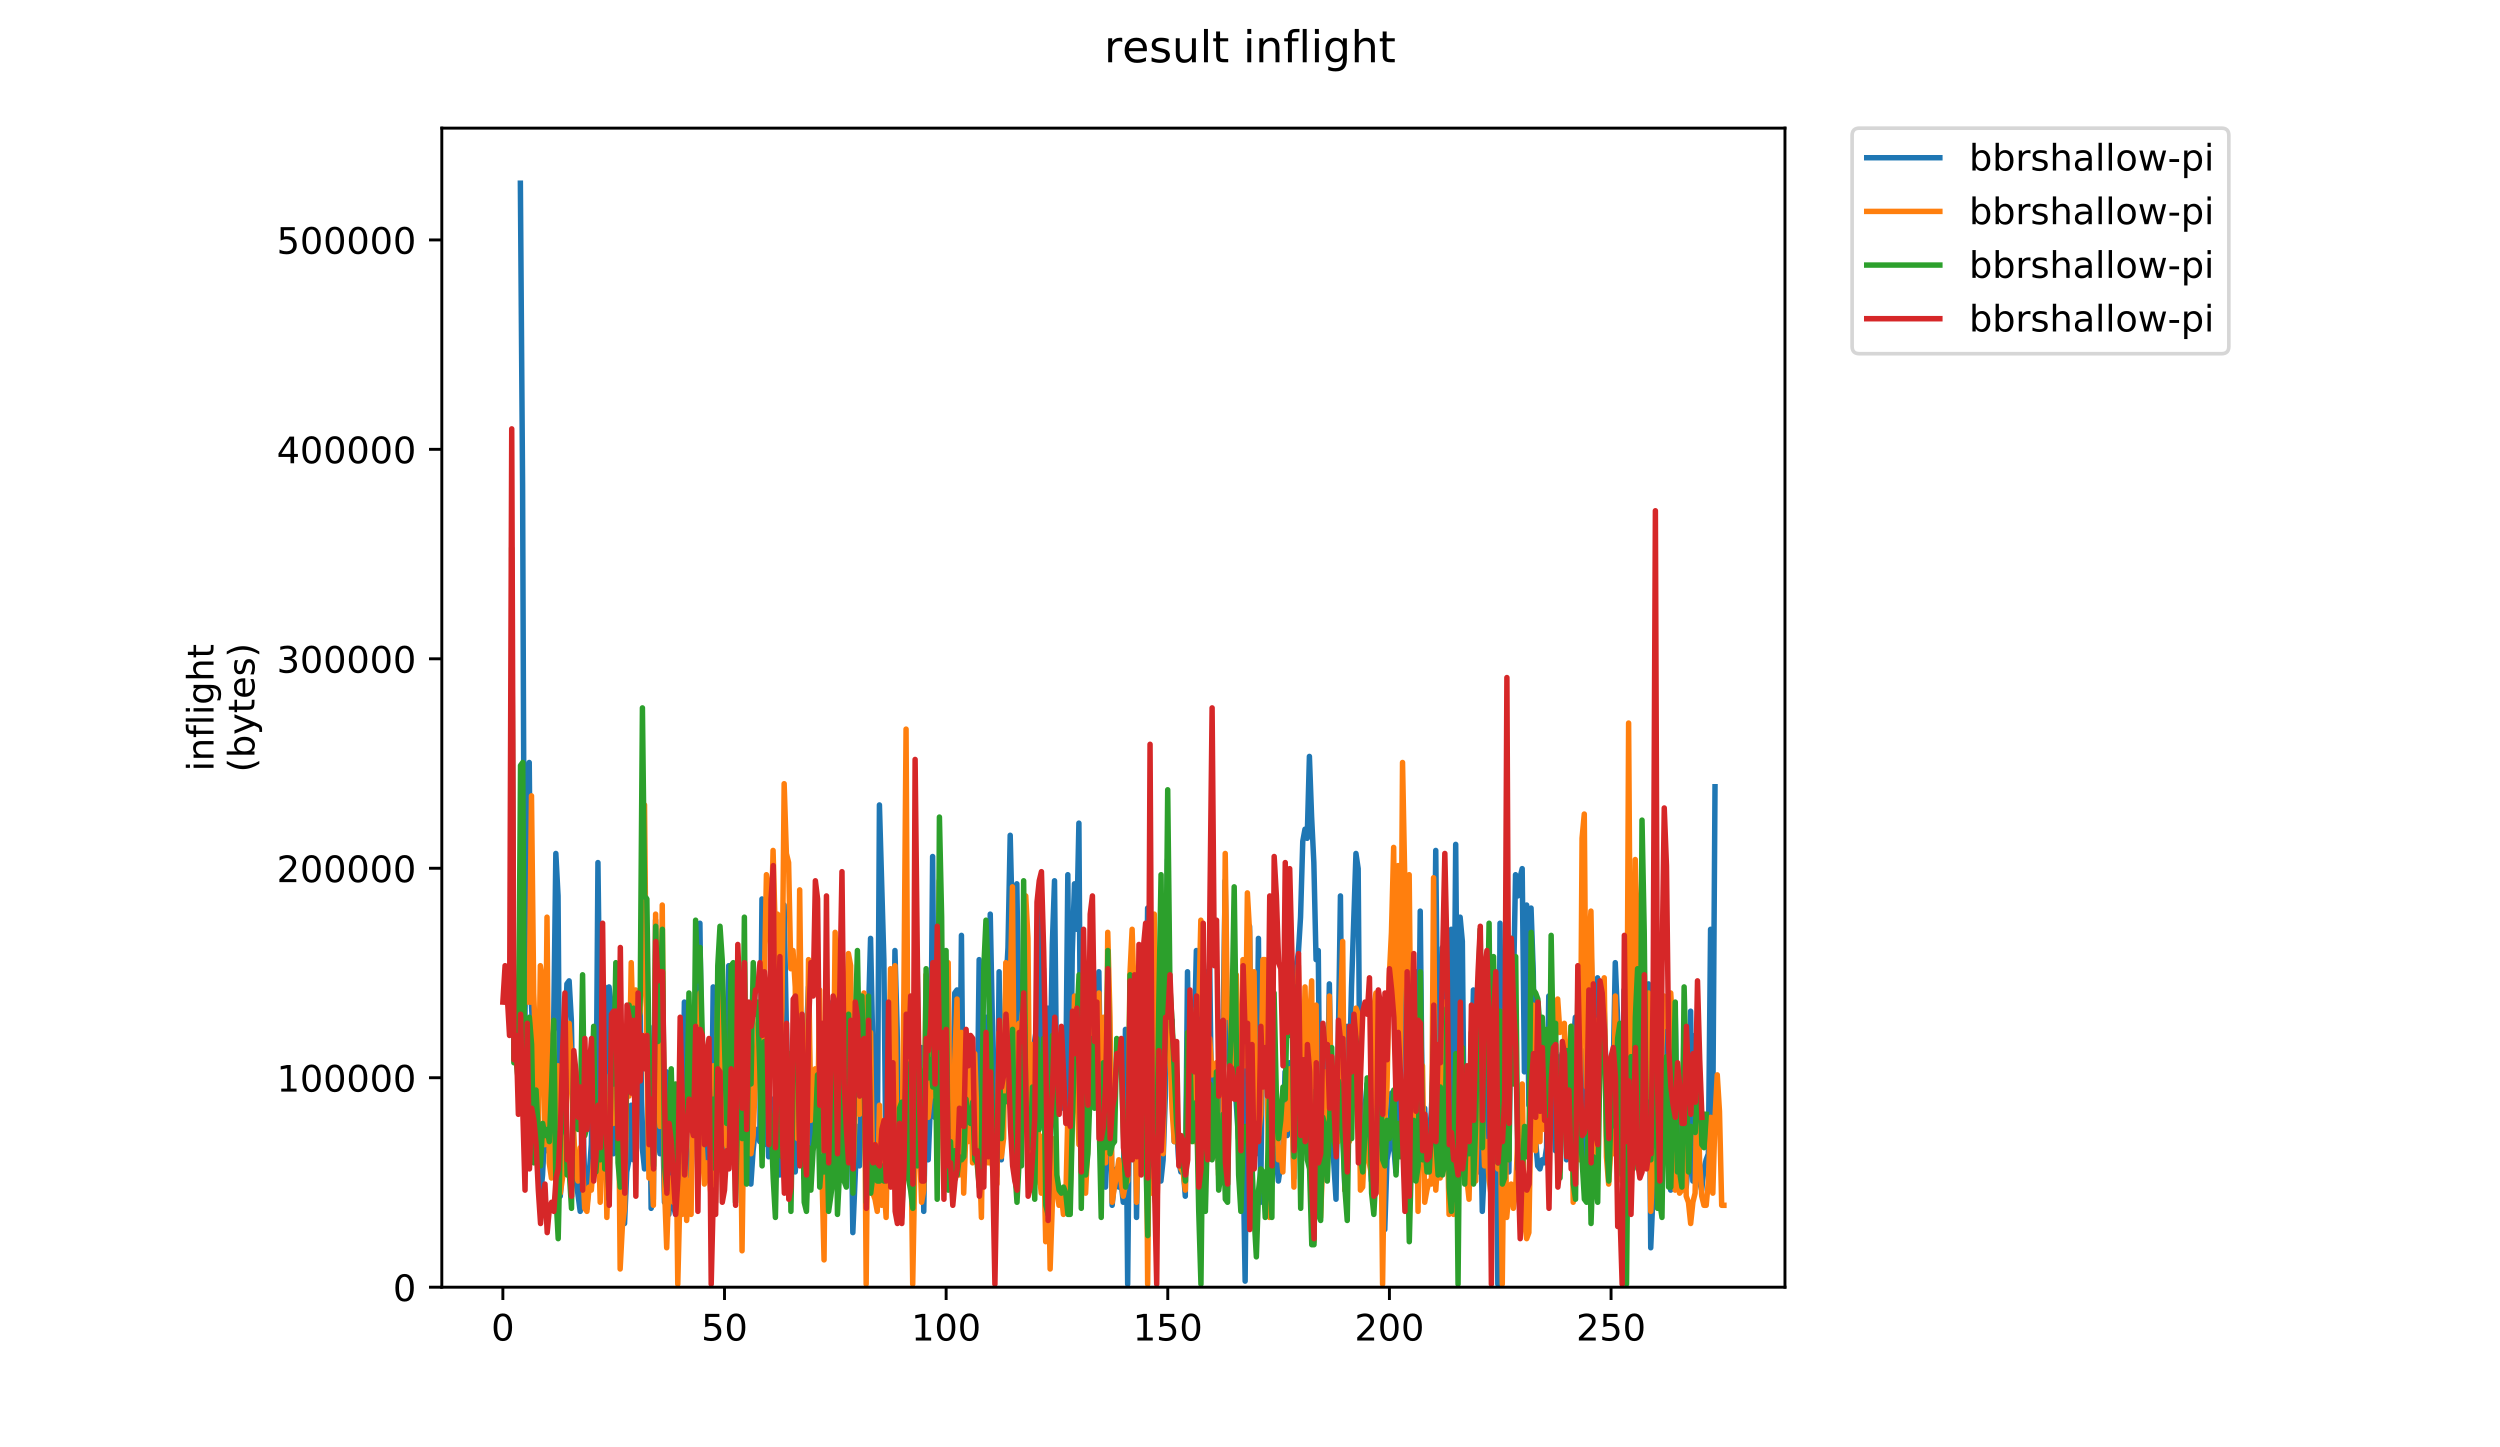 <?xml version="1.0" encoding="utf-8" standalone="no"?>
<!DOCTYPE svg PUBLIC "-//W3C//DTD SVG 1.1//EN"
  "http://www.w3.org/Graphics/SVG/1.1/DTD/svg11.dtd">
<!-- Created with matplotlib (https://matplotlib.org/) -->
<svg height="396pt" version="1.1" viewBox="0 0 684 396" width="684pt" xmlns="http://www.w3.org/2000/svg" xmlns:xlink="http://www.w3.org/1999/xlink">
 <defs>
  <style type="text/css">
*{stroke-linecap:butt;stroke-linejoin:round;}
  </style>
 </defs>
 <g id="figure_1">
  <g id="patch_1">
   <path d="M 0 396 
L 684 396 
L 684 0 
L 0 0 
z
" style="fill:#ffffff;"/>
  </g>
  <g id="axes_1">
   <g id="patch_2">
    <path d="M 120.879 352.174 
L 488.365 352.174 
L 488.365 35.062 
L 120.879 35.062 
z
" style="fill:#ffffff;"/>
   </g>
   <g id="matplotlib.axis_1">
    <g id="xtick_1">
     <g id="line2d_1">
      <defs>
       <path d="M 0 0 
L 0 3.5 
" id="m7013d42230" style="stroke:#000000;stroke-width:0.8;"/>
      </defs>
      <g>
       <use style="stroke:#000000;stroke-width:0.8;" x="137.583" xlink:href="#m7013d42230" y="352.174"/>
      </g>
     </g>
     <g id="text_1">
      <!-- 0 -->
      <defs>
       <path d="M 31.781 66.406 
Q 24.172 66.406 20.328 58.906 
Q 16.5 51.422 16.5 36.375 
Q 16.5 21.391 20.328 13.891 
Q 24.172 6.391 31.781 6.391 
Q 39.453 6.391 43.281 13.891 
Q 47.125 21.391 47.125 36.375 
Q 47.125 51.422 43.281 58.906 
Q 39.453 66.406 31.781 66.406 
z
M 31.781 74.219 
Q 44.047 74.219 50.516 64.516 
Q 56.984 54.828 56.984 36.375 
Q 56.984 17.969 50.516 8.266 
Q 44.047 -1.422 31.781 -1.422 
Q 19.531 -1.422 13.062 8.266 
Q 6.594 17.969 6.594 36.375 
Q 6.594 54.828 13.062 64.516 
Q 19.531 74.219 31.781 74.219 
z
" id="DejaVuSans-48"/>
      </defs>
      <g transform="translate(134.401 366.773)scale(0.1 -0.1)">
       <use xlink:href="#DejaVuSans-48"/>
      </g>
     </g>
    </g>
    <g id="xtick_2">
     <g id="line2d_2">
      <g>
       <use style="stroke:#000000;stroke-width:0.8;" x="198.223" xlink:href="#m7013d42230" y="352.174"/>
      </g>
     </g>
     <g id="text_2">
      <!-- 50 -->
      <defs>
       <path d="M 10.797 72.906 
L 49.516 72.906 
L 49.516 64.594 
L 19.828 64.594 
L 19.828 46.734 
Q 21.969 47.469 24.109 47.828 
Q 26.266 48.188 28.422 48.188 
Q 40.625 48.188 47.75 41.5 
Q 54.891 34.812 54.891 23.391 
Q 54.891 11.625 47.562 5.094 
Q 40.234 -1.422 26.906 -1.422 
Q 22.312 -1.422 17.547 -0.641 
Q 12.797 0.141 7.719 1.703 
L 7.719 11.625 
Q 12.109 9.234 16.797 8.062 
Q 21.484 6.891 26.703 6.891 
Q 35.156 6.891 40.078 11.328 
Q 45.016 15.766 45.016 23.391 
Q 45.016 31 40.078 35.438 
Q 35.156 39.891 26.703 39.891 
Q 22.75 39.891 18.812 39.016 
Q 14.891 38.141 10.797 36.281 
z
" id="DejaVuSans-53"/>
      </defs>
      <g transform="translate(191.861 366.773)scale(0.1 -0.1)">
       <use xlink:href="#DejaVuSans-53"/>
       <use x="63.623" xlink:href="#DejaVuSans-48"/>
      </g>
     </g>
    </g>
    <g id="xtick_3">
     <g id="line2d_3">
      <g>
       <use style="stroke:#000000;stroke-width:0.8;" x="258.864" xlink:href="#m7013d42230" y="352.174"/>
      </g>
     </g>
     <g id="text_3">
      <!-- 100 -->
      <defs>
       <path d="M 12.406 8.297 
L 28.516 8.297 
L 28.516 63.922 
L 10.984 60.406 
L 10.984 69.391 
L 28.422 72.906 
L 38.281 72.906 
L 38.281 8.297 
L 54.391 8.297 
L 54.391 0 
L 12.406 0 
z
" id="DejaVuSans-49"/>
      </defs>
      <g transform="translate(249.32 366.773)scale(0.1 -0.1)">
       <use xlink:href="#DejaVuSans-49"/>
       <use x="63.623" xlink:href="#DejaVuSans-48"/>
       <use x="127.246" xlink:href="#DejaVuSans-48"/>
      </g>
     </g>
    </g>
    <g id="xtick_4">
     <g id="line2d_4">
      <g>
       <use style="stroke:#000000;stroke-width:0.8;" x="319.504" xlink:href="#m7013d42230" y="352.174"/>
      </g>
     </g>
     <g id="text_4">
      <!-- 150 -->
      <g transform="translate(309.961 366.773)scale(0.1 -0.1)">
       <use xlink:href="#DejaVuSans-49"/>
       <use x="63.623" xlink:href="#DejaVuSans-53"/>
       <use x="127.246" xlink:href="#DejaVuSans-48"/>
      </g>
     </g>
    </g>
    <g id="xtick_5">
     <g id="line2d_5">
      <g>
       <use style="stroke:#000000;stroke-width:0.8;" x="380.145" xlink:href="#m7013d42230" y="352.174"/>
      </g>
     </g>
     <g id="text_5">
      <!-- 200 -->
      <defs>
       <path d="M 19.188 8.297 
L 53.609 8.297 
L 53.609 0 
L 7.328 0 
L 7.328 8.297 
Q 12.938 14.109 22.625 23.891 
Q 32.328 33.688 34.812 36.531 
Q 39.547 41.844 41.422 45.531 
Q 43.312 49.219 43.312 52.781 
Q 43.312 58.594 39.234 62.25 
Q 35.156 65.922 28.609 65.922 
Q 23.969 65.922 18.812 64.312 
Q 13.672 62.703 7.812 59.422 
L 7.812 69.391 
Q 13.766 71.781 18.938 73 
Q 24.125 74.219 28.422 74.219 
Q 39.75 74.219 46.484 68.547 
Q 53.219 62.891 53.219 53.422 
Q 53.219 48.922 51.531 44.891 
Q 49.859 40.875 45.406 35.406 
Q 44.188 33.984 37.641 27.219 
Q 31.109 20.453 19.188 8.297 
z
" id="DejaVuSans-50"/>
      </defs>
      <g transform="translate(370.601 366.773)scale(0.1 -0.1)">
       <use xlink:href="#DejaVuSans-50"/>
       <use x="63.623" xlink:href="#DejaVuSans-48"/>
       <use x="127.246" xlink:href="#DejaVuSans-48"/>
      </g>
     </g>
    </g>
    <g id="xtick_6">
     <g id="line2d_6">
      <g>
       <use style="stroke:#000000;stroke-width:0.8;" x="440.786" xlink:href="#m7013d42230" y="352.174"/>
      </g>
     </g>
     <g id="text_6">
      <!-- 250 -->
      <g transform="translate(431.242 366.773)scale(0.1 -0.1)">
       <use xlink:href="#DejaVuSans-50"/>
       <use x="63.623" xlink:href="#DejaVuSans-53"/>
       <use x="127.246" xlink:href="#DejaVuSans-48"/>
      </g>
     </g>
    </g>
   </g>
   <g id="matplotlib.axis_2">
    <g id="ytick_1">
     <g id="line2d_7">
      <defs>
       <path d="M 0 0 
L -3.5 0 
" id="mbe2633b0c8" style="stroke:#000000;stroke-width:0.8;"/>
      </defs>
      <g>
       <use style="stroke:#000000;stroke-width:0.8;" x="120.879" xlink:href="#mbe2633b0c8" y="352.174"/>
      </g>
     </g>
     <g id="text_7">
      <!-- 0 -->
      <g transform="translate(107.516 355.973)scale(0.1 -0.1)">
       <use xlink:href="#DejaVuSans-48"/>
      </g>
     </g>
    </g>
    <g id="ytick_2">
     <g id="line2d_8">
      <g>
       <use style="stroke:#000000;stroke-width:0.8;" x="120.879" xlink:href="#mbe2633b0c8" y="294.867"/>
      </g>
     </g>
     <g id="text_8">
      <!-- 100000 -->
      <g transform="translate(75.704 298.666)scale(0.1 -0.1)">
       <use xlink:href="#DejaVuSans-49"/>
       <use x="63.623" xlink:href="#DejaVuSans-48"/>
       <use x="127.246" xlink:href="#DejaVuSans-48"/>
       <use x="190.869" xlink:href="#DejaVuSans-48"/>
       <use x="254.492" xlink:href="#DejaVuSans-48"/>
       <use x="318.115" xlink:href="#DejaVuSans-48"/>
      </g>
     </g>
    </g>
    <g id="ytick_3">
     <g id="line2d_9">
      <g>
       <use style="stroke:#000000;stroke-width:0.8;" x="120.879" xlink:href="#mbe2633b0c8" y="237.56"/>
      </g>
     </g>
     <g id="text_9">
      <!-- 200000 -->
      <g transform="translate(75.704 241.359)scale(0.1 -0.1)">
       <use xlink:href="#DejaVuSans-50"/>
       <use x="63.623" xlink:href="#DejaVuSans-48"/>
       <use x="127.246" xlink:href="#DejaVuSans-48"/>
       <use x="190.869" xlink:href="#DejaVuSans-48"/>
       <use x="254.492" xlink:href="#DejaVuSans-48"/>
       <use x="318.115" xlink:href="#DejaVuSans-48"/>
      </g>
     </g>
    </g>
    <g id="ytick_4">
     <g id="line2d_10">
      <g>
       <use style="stroke:#000000;stroke-width:0.8;" x="120.879" xlink:href="#mbe2633b0c8" y="180.252"/>
      </g>
     </g>
     <g id="text_10">
      <!-- 300000 -->
      <defs>
       <path d="M 40.578 39.312 
Q 47.656 37.797 51.625 33 
Q 55.609 28.219 55.609 21.188 
Q 55.609 10.406 48.188 4.484 
Q 40.766 -1.422 27.094 -1.422 
Q 22.516 -1.422 17.656 -0.516 
Q 12.797 0.391 7.625 2.203 
L 7.625 11.719 
Q 11.719 9.328 16.594 8.109 
Q 21.484 6.891 26.812 6.891 
Q 36.078 6.891 40.938 10.547 
Q 45.797 14.203 45.797 21.188 
Q 45.797 27.641 41.281 31.266 
Q 36.766 34.906 28.719 34.906 
L 20.219 34.906 
L 20.219 43.016 
L 29.109 43.016 
Q 36.375 43.016 40.234 45.922 
Q 44.094 48.828 44.094 54.297 
Q 44.094 59.906 40.109 62.906 
Q 36.141 65.922 28.719 65.922 
Q 24.656 65.922 20.016 65.031 
Q 15.375 64.156 9.812 62.312 
L 9.812 71.094 
Q 15.438 72.656 20.344 73.438 
Q 25.25 74.219 29.594 74.219 
Q 40.828 74.219 47.359 69.109 
Q 53.906 64.016 53.906 55.328 
Q 53.906 49.266 50.438 45.094 
Q 46.969 40.922 40.578 39.312 
z
" id="DejaVuSans-51"/>
      </defs>
      <g transform="translate(75.704 184.052)scale(0.1 -0.1)">
       <use xlink:href="#DejaVuSans-51"/>
       <use x="63.623" xlink:href="#DejaVuSans-48"/>
       <use x="127.246" xlink:href="#DejaVuSans-48"/>
       <use x="190.869" xlink:href="#DejaVuSans-48"/>
       <use x="254.492" xlink:href="#DejaVuSans-48"/>
       <use x="318.115" xlink:href="#DejaVuSans-48"/>
      </g>
     </g>
    </g>
    <g id="ytick_5">
     <g id="line2d_11">
      <g>
       <use style="stroke:#000000;stroke-width:0.8;" x="120.879" xlink:href="#mbe2633b0c8" y="122.945"/>
      </g>
     </g>
     <g id="text_11">
      <!-- 400000 -->
      <defs>
       <path d="M 37.797 64.312 
L 12.891 25.391 
L 37.797 25.391 
z
M 35.203 72.906 
L 47.609 72.906 
L 47.609 25.391 
L 58.016 25.391 
L 58.016 17.188 
L 47.609 17.188 
L 47.609 0 
L 37.797 0 
L 37.797 17.188 
L 4.891 17.188 
L 4.891 26.703 
z
" id="DejaVuSans-52"/>
      </defs>
      <g transform="translate(75.704 126.744)scale(0.1 -0.1)">
       <use xlink:href="#DejaVuSans-52"/>
       <use x="63.623" xlink:href="#DejaVuSans-48"/>
       <use x="127.246" xlink:href="#DejaVuSans-48"/>
       <use x="190.869" xlink:href="#DejaVuSans-48"/>
       <use x="254.492" xlink:href="#DejaVuSans-48"/>
       <use x="318.115" xlink:href="#DejaVuSans-48"/>
      </g>
     </g>
    </g>
    <g id="ytick_6">
     <g id="line2d_12">
      <g>
       <use style="stroke:#000000;stroke-width:0.8;" x="120.879" xlink:href="#mbe2633b0c8" y="65.638"/>
      </g>
     </g>
     <g id="text_12">
      <!-- 500000 -->
      <g transform="translate(75.704 69.437)scale(0.1 -0.1)">
       <use xlink:href="#DejaVuSans-53"/>
       <use x="63.623" xlink:href="#DejaVuSans-48"/>
       <use x="127.246" xlink:href="#DejaVuSans-48"/>
       <use x="190.869" xlink:href="#DejaVuSans-48"/>
       <use x="254.492" xlink:href="#DejaVuSans-48"/>
       <use x="318.115" xlink:href="#DejaVuSans-48"/>
      </g>
     </g>
    </g>
    <g id="text_13">
     <!-- inflight -->
     <defs>
      <path d="M 9.422 54.688 
L 18.406 54.688 
L 18.406 0 
L 9.422 0 
z
M 9.422 75.984 
L 18.406 75.984 
L 18.406 64.594 
L 9.422 64.594 
z
" id="DejaVuSans-105"/>
      <path d="M 54.891 33.016 
L 54.891 0 
L 45.906 0 
L 45.906 32.719 
Q 45.906 40.484 42.875 44.328 
Q 39.844 48.188 33.797 48.188 
Q 26.516 48.188 22.312 43.547 
Q 18.109 38.922 18.109 30.906 
L 18.109 0 
L 9.078 0 
L 9.078 54.688 
L 18.109 54.688 
L 18.109 46.188 
Q 21.344 51.125 25.703 53.562 
Q 30.078 56 35.797 56 
Q 45.219 56 50.047 50.172 
Q 54.891 44.344 54.891 33.016 
z
" id="DejaVuSans-110"/>
      <path d="M 37.109 75.984 
L 37.109 68.5 
L 28.516 68.5 
Q 23.688 68.5 21.797 66.547 
Q 19.922 64.594 19.922 59.516 
L 19.922 54.688 
L 34.719 54.688 
L 34.719 47.703 
L 19.922 47.703 
L 19.922 0 
L 10.891 0 
L 10.891 47.703 
L 2.297 47.703 
L 2.297 54.688 
L 10.891 54.688 
L 10.891 58.5 
Q 10.891 67.625 15.141 71.797 
Q 19.391 75.984 28.609 75.984 
z
" id="DejaVuSans-102"/>
      <path d="M 9.422 75.984 
L 18.406 75.984 
L 18.406 0 
L 9.422 0 
z
" id="DejaVuSans-108"/>
      <path d="M 45.406 27.984 
Q 45.406 37.75 41.375 43.109 
Q 37.359 48.484 30.078 48.484 
Q 22.859 48.484 18.828 43.109 
Q 14.797 37.75 14.797 27.984 
Q 14.797 18.266 18.828 12.891 
Q 22.859 7.516 30.078 7.516 
Q 37.359 7.516 41.375 12.891 
Q 45.406 18.266 45.406 27.984 
z
M 54.391 6.781 
Q 54.391 -7.172 48.188 -13.984 
Q 42 -20.797 29.203 -20.797 
Q 24.469 -20.797 20.266 -20.094 
Q 16.062 -19.391 12.109 -17.922 
L 12.109 -9.188 
Q 16.062 -11.328 19.922 -12.344 
Q 23.781 -13.375 27.781 -13.375 
Q 36.625 -13.375 41.016 -8.766 
Q 45.406 -4.156 45.406 5.172 
L 45.406 9.625 
Q 42.625 4.781 38.281 2.391 
Q 33.938 0 27.875 0 
Q 17.828 0 11.672 7.656 
Q 5.516 15.328 5.516 27.984 
Q 5.516 40.672 11.672 48.328 
Q 17.828 56 27.875 56 
Q 33.938 56 38.281 53.609 
Q 42.625 51.219 45.406 46.391 
L 45.406 54.688 
L 54.391 54.688 
z
" id="DejaVuSans-103"/>
      <path d="M 54.891 33.016 
L 54.891 0 
L 45.906 0 
L 45.906 32.719 
Q 45.906 40.484 42.875 44.328 
Q 39.844 48.188 33.797 48.188 
Q 26.516 48.188 22.312 43.547 
Q 18.109 38.922 18.109 30.906 
L 18.109 0 
L 9.078 0 
L 9.078 75.984 
L 18.109 75.984 
L 18.109 46.188 
Q 21.344 51.125 25.703 53.562 
Q 30.078 56 35.797 56 
Q 45.219 56 50.047 50.172 
Q 54.891 44.344 54.891 33.016 
z
" id="DejaVuSans-104"/>
      <path d="M 18.312 70.219 
L 18.312 54.688 
L 36.812 54.688 
L 36.812 47.703 
L 18.312 47.703 
L 18.312 18.016 
Q 18.312 11.328 20.141 9.422 
Q 21.969 7.516 27.594 7.516 
L 36.812 7.516 
L 36.812 0 
L 27.594 0 
Q 17.188 0 13.234 3.875 
Q 9.281 7.766 9.281 18.016 
L 9.281 47.703 
L 2.688 47.703 
L 2.688 54.688 
L 9.281 54.688 
L 9.281 70.219 
z
" id="DejaVuSans-116"/>
     </defs>
     <g transform="translate(58.426 211.018)rotate(-90)scale(0.1 -0.1)">
      <use xlink:href="#DejaVuSans-105"/>
      <use x="27.783" xlink:href="#DejaVuSans-110"/>
      <use x="91.162" xlink:href="#DejaVuSans-102"/>
      <use x="126.367" xlink:href="#DejaVuSans-108"/>
      <use x="154.15" xlink:href="#DejaVuSans-105"/>
      <use x="181.934" xlink:href="#DejaVuSans-103"/>
      <use x="245.41" xlink:href="#DejaVuSans-104"/>
      <use x="308.789" xlink:href="#DejaVuSans-116"/>
     </g>
     <!-- (bytes) -->
     <defs>
      <path d="M 31 75.875 
Q 24.469 64.656 21.281 53.656 
Q 18.109 42.672 18.109 31.391 
Q 18.109 20.125 21.312 9.062 
Q 24.516 -2 31 -13.188 
L 23.188 -13.188 
Q 15.875 -1.703 12.234 9.375 
Q 8.594 20.453 8.594 31.391 
Q 8.594 42.281 12.203 53.312 
Q 15.828 64.359 23.188 75.875 
z
" id="DejaVuSans-40"/>
      <path d="M 48.688 27.297 
Q 48.688 37.203 44.609 42.844 
Q 40.531 48.484 33.406 48.484 
Q 26.266 48.484 22.188 42.844 
Q 18.109 37.203 18.109 27.297 
Q 18.109 17.391 22.188 11.75 
Q 26.266 6.109 33.406 6.109 
Q 40.531 6.109 44.609 11.75 
Q 48.688 17.391 48.688 27.297 
z
M 18.109 46.391 
Q 20.953 51.266 25.266 53.625 
Q 29.594 56 35.594 56 
Q 45.562 56 51.781 48.094 
Q 58.016 40.188 58.016 27.297 
Q 58.016 14.406 51.781 6.484 
Q 45.562 -1.422 35.594 -1.422 
Q 29.594 -1.422 25.266 0.953 
Q 20.953 3.328 18.109 8.203 
L 18.109 0 
L 9.078 0 
L 9.078 75.984 
L 18.109 75.984 
z
" id="DejaVuSans-98"/>
      <path d="M 32.172 -5.078 
Q 28.375 -14.844 24.75 -17.812 
Q 21.141 -20.797 15.094 -20.797 
L 7.906 -20.797 
L 7.906 -13.281 
L 13.188 -13.281 
Q 16.891 -13.281 18.938 -11.516 
Q 21 -9.766 23.484 -3.219 
L 25.094 0.875 
L 2.984 54.688 
L 12.5 54.688 
L 29.594 11.922 
L 46.688 54.688 
L 56.203 54.688 
z
" id="DejaVuSans-121"/>
      <path d="M 56.203 29.594 
L 56.203 25.203 
L 14.891 25.203 
Q 15.484 15.922 20.484 11.062 
Q 25.484 6.203 34.422 6.203 
Q 39.594 6.203 44.453 7.469 
Q 49.312 8.734 54.109 11.281 
L 54.109 2.781 
Q 49.266 0.734 44.188 -0.344 
Q 39.109 -1.422 33.891 -1.422 
Q 20.797 -1.422 13.156 6.188 
Q 5.516 13.812 5.516 26.812 
Q 5.516 40.234 12.766 48.109 
Q 20.016 56 32.328 56 
Q 43.359 56 49.781 48.891 
Q 56.203 41.797 56.203 29.594 
z
M 47.219 32.234 
Q 47.125 39.594 43.094 43.984 
Q 39.062 48.391 32.422 48.391 
Q 24.906 48.391 20.391 44.141 
Q 15.875 39.891 15.188 32.172 
z
" id="DejaVuSans-101"/>
      <path d="M 44.281 53.078 
L 44.281 44.578 
Q 40.484 46.531 36.375 47.5 
Q 32.281 48.484 27.875 48.484 
Q 21.188 48.484 17.844 46.438 
Q 14.5 44.391 14.5 40.281 
Q 14.5 37.156 16.891 35.375 
Q 19.281 33.594 26.516 31.984 
L 29.594 31.297 
Q 39.156 29.25 43.188 25.516 
Q 47.219 21.781 47.219 15.094 
Q 47.219 7.469 41.188 3.016 
Q 35.156 -1.422 24.609 -1.422 
Q 20.219 -1.422 15.453 -0.562 
Q 10.688 0.297 5.422 2 
L 5.422 11.281 
Q 10.406 8.688 15.234 7.391 
Q 20.062 6.109 24.812 6.109 
Q 31.156 6.109 34.562 8.281 
Q 37.984 10.453 37.984 14.406 
Q 37.984 18.062 35.516 20.016 
Q 33.062 21.969 24.703 23.781 
L 21.578 24.516 
Q 13.234 26.266 9.516 29.906 
Q 5.812 33.547 5.812 39.891 
Q 5.812 47.609 11.281 51.797 
Q 16.75 56 26.812 56 
Q 31.781 56 36.172 55.266 
Q 40.578 54.547 44.281 53.078 
z
" id="DejaVuSans-115"/>
      <path d="M 8.016 75.875 
L 15.828 75.875 
Q 23.141 64.359 26.781 53.312 
Q 30.422 42.281 30.422 31.391 
Q 30.422 20.453 26.781 9.375 
Q 23.141 -1.703 15.828 -13.188 
L 8.016 -13.188 
Q 14.5 -2 17.703 9.062 
Q 20.906 20.125 20.906 31.391 
Q 20.906 42.672 17.703 53.656 
Q 14.5 64.656 8.016 75.875 
z
" id="DejaVuSans-41"/>
     </defs>
     <g transform="translate(69.624 211.295)rotate(-90)scale(0.1 -0.1)">
      <use xlink:href="#DejaVuSans-40"/>
      <use x="39.014" xlink:href="#DejaVuSans-98"/>
      <use x="102.49" xlink:href="#DejaVuSans-121"/>
      <use x="161.67" xlink:href="#DejaVuSans-116"/>
      <use x="200.879" xlink:href="#DejaVuSans-101"/>
      <use x="262.402" xlink:href="#DejaVuSans-115"/>
      <use x="314.502" xlink:href="#DejaVuSans-41"/>
     </g>
    </g>
   </g>
   <g id="line2d_13">
    <path clip-path="url(#p9f0593d1e9)" d="M 142.373 50.124 
L 142.98 133.104 
L 143.586 284.96 
L 144.192 213.596 
L 144.799 208.617 
L 145.405 275.002 
L 146.012 286.619 
L 146.618 315.663 
L 147.224 318.152 
L 147.831 328.11 
L 148.437 321.471 
L 149.044 309.854 
L 149.65 314.833 
L 150.256 313.173 
L 150.863 284.96 
L 151.469 281.64 
L 152.076 233.511 
L 152.682 245.129 
L 153.288 327.28 
L 153.895 318.152 
L 154.501 284.96 
L 155.108 269.193 
L 155.714 268.363 
L 156.32 279.151 
L 156.927 314.003 
L 157.533 322.301 
L 158.746 331.429 
L 159.353 300.726 
L 159.959 322.301 
L 160.565 330.599 
L 161.778 313.173 
L 162.385 284.96 
L 162.991 318.982 
L 163.597 236.001 
L 164.204 285.789 
L 164.81 301.556 
L 165.417 270.023 
L 166.023 317.322 
L 166.629 270.023 
L 167.236 275.002 
L 167.842 315.663 
L 168.449 290.768 
L 169.055 282.47 
L 169.661 295.747 
L 170.268 280.811 
L 170.874 334.748 
L 171.481 320.641 
L 172.087 317.322 
L 172.693 302.386 
L 173.3 317.322 
L 173.906 293.258 
L 174.513 297.407 
L 175.119 274.172 
L 175.725 314.003 
L 176.332 319.812 
L 176.938 318.152 
L 177.545 280.811 
L 178.151 330.599 
L 178.758 328.11 
L 179.364 251.767 
L 179.97 311.514 
L 180.577 315.663 
L 181.183 301.556 
L 181.79 328.94 
L 182.396 293.258 
L 183.002 332.259 
L 183.609 321.471 
L 184.215 329.769 
L 184.822 332.259 
L 185.428 323.961 
L 186.034 313.173 
L 186.641 315.663 
L 187.247 274.172 
L 187.854 321.471 
L 188.46 319.812 
L 189.066 322.301 
L 190.279 283.3 
L 190.886 291.598 
L 191.492 252.597 
L 192.098 301.556 
L 192.705 304.875 
L 193.311 318.982 
L 193.918 320.641 
L 194.524 321.471 
L 195.13 270.023 
L 195.737 328.94 
L 196.343 281.64 
L 196.95 304.045 
L 197.556 282.47 
L 198.163 319.812 
L 198.769 319.812 
L 199.375 264.214 
L 199.982 287.449 
L 200.588 298.237 
L 201.195 294.917 
L 201.801 275.832 
L 202.407 281.64 
L 203.014 297.407 
L 203.62 303.215 
L 204.227 286.619 
L 204.833 276.662 
L 205.439 323.961 
L 206.046 314.833 
L 206.652 309.024 
L 207.259 309.024 
L 207.865 312.343 
L 208.471 245.959 
L 209.078 313.173 
L 209.684 294.917 
L 210.291 316.492 
L 210.897 304.045 
L 211.503 300.726 
L 212.11 302.386 
L 212.716 284.96 
L 213.323 321.471 
L 213.929 317.322 
L 214.535 247.618 
L 215.142 280.811 
L 215.748 307.364 
L 216.355 295.747 
L 216.961 289.938 
L 217.568 320.641 
L 218.174 313.173 
L 218.78 272.512 
L 219.387 294.917 
L 219.993 322.301 
L 220.6 284.13 
L 221.206 270.023 
L 221.812 316.492 
L 222.419 310.684 
L 223.025 309.854 
L 223.632 308.194 
L 224.238 290.768 
L 224.844 318.982 
L 225.451 323.131 
L 226.057 307.364 
L 226.664 274.172 
L 227.27 324.79 
L 227.876 320.641 
L 228.483 322.301 
L 229.089 287.449 
L 229.696 320.641 
L 230.302 307.364 
L 230.908 279.981 
L 232.121 310.684 
L 232.728 294.917 
L 233.334 337.238 
L 234.547 308.194 
L 235.153 318.982 
L 235.76 290.768 
L 236.366 284.96 
L 236.972 326.45 
L 237.579 278.321 
L 238.185 256.746 
L 239.398 315.663 
L 240.005 319.812 
L 240.611 220.234 
L 241.824 262.555 
L 242.43 323.131 
L 243.643 280.811 
L 244.249 310.684 
L 244.856 260.065 
L 245.462 281.64 
L 246.069 324.79 
L 246.675 333.089 
L 247.281 319.812 
L 247.888 251.767 
L 248.494 315.663 
L 249.101 318.982 
L 249.707 329.769 
L 250.313 305.705 
L 250.92 261.725 
L 251.526 318.152 
L 252.133 286.619 
L 252.739 331.429 
L 253.345 296.577 
L 253.952 317.322 
L 254.558 302.386 
L 255.165 234.341 
L 255.771 305.705 
L 256.377 289.109 
L 256.984 290.768 
L 257.59 285.789 
L 258.197 279.151 
L 258.803 276.662 
L 259.41 283.3 
L 260.016 323.131 
L 260.622 304.045 
L 261.229 271.683 
L 261.835 270.853 
L 262.442 318.982 
L 263.048 255.916 
L 263.654 319.812 
L 264.261 295.747 
L 264.867 304.875 
L 265.474 286.619 
L 266.08 308.194 
L 266.686 310.684 
L 267.293 311.514 
L 267.899 262.555 
L 268.506 321.471 
L 269.112 288.279 
L 269.718 278.321 
L 270.325 314.003 
L 270.931 250.108 
L 271.538 280.811 
L 272.144 324.79 
L 272.75 321.471 
L 273.357 265.874 
L 273.963 317.322 
L 275.176 270.853 
L 275.782 259.236 
L 276.389 228.533 
L 276.995 253.427 
L 277.602 315.663 
L 278.208 241.81 
L 278.815 283.3 
L 279.421 277.491 
L 280.027 300.726 
L 280.634 303.215 
L 281.24 294.917 
L 281.847 322.301 
L 282.453 287.449 
L 283.059 284.96 
L 283.666 280.811 
L 284.272 246.788 
L 284.879 292.428 
L 285.485 265.044 
L 286.091 326.45 
L 286.698 275.832 
L 287.304 294.917 
L 287.911 258.406 
L 288.517 240.98 
L 289.123 299.896 
L 289.73 302.386 
L 290.336 293.258 
L 290.943 303.215 
L 291.549 299.896 
L 292.155 239.32 
L 292.762 315.663 
L 293.368 260.895 
L 293.975 241.81 
L 294.581 254.257 
L 295.187 225.213 
L 295.794 316.492 
L 296.4 266.704 
L 297.007 305.705 
L 297.613 279.981 
L 298.22 278.321 
L 298.826 261.725 
L 299.432 288.279 
L 300.039 296.577 
L 300.645 265.874 
L 301.252 306.535 
L 301.858 281.64 
L 302.464 324.79 
L 303.071 309.854 
L 303.677 284.96 
L 304.284 329.769 
L 304.89 323.131 
L 305.496 319.812 
L 306.103 324.79 
L 306.709 323.131 
L 307.316 328.94 
L 307.922 281.64 
L 308.528 351.344 
L 309.135 289.109 
L 309.741 263.385 
L 310.348 270.023 
L 310.954 333.089 
L 311.56 294.088 
L 312.167 264.214 
L 312.773 308.194 
L 313.38 296.577 
L 313.986 248.448 
L 314.592 313.173 
L 315.199 325.62 
L 315.805 326.45 
L 316.412 330.599 
L 317.018 304.875 
L 317.625 323.131 
L 318.231 317.322 
L 318.837 299.896 
L 319.444 235.171 
L 320.05 279.981 
L 320.657 279.151 
L 321.263 312.343 
L 321.869 307.364 
L 322.476 317.322 
L 323.082 320.641 
L 323.689 318.982 
L 324.295 327.28 
L 324.901 265.874 
L 325.508 311.514 
L 326.114 310.684 
L 327.327 260.065 
L 327.933 280.811 
L 328.54 291.598 
L 329.146 265.874 
L 329.753 265.874 
L 330.359 274.172 
L 330.965 263.385 
L 331.572 310.684 
L 332.178 313.173 
L 332.785 294.917 
L 333.391 319.812 
L 333.997 311.514 
L 334.604 284.13 
L 335.21 240.98 
L 335.817 286.619 
L 336.423 292.428 
L 337.03 296.577 
L 337.636 292.428 
L 338.849 311.514 
L 339.455 277.491 
L 340.668 350.515 
L 341.274 285.789 
L 341.881 253.427 
L 342.487 306.535 
L 343.094 270.853 
L 343.7 315.663 
L 344.306 256.746 
L 344.913 328.94 
L 345.519 275.832 
L 346.126 292.428 
L 346.732 292.428 
L 347.338 316.492 
L 347.945 311.514 
L 348.551 314.833 
L 349.158 316.492 
L 349.764 323.131 
L 350.37 318.982 
L 350.977 315.663 
L 351.583 293.258 
L 352.19 310.684 
L 352.796 290.768 
L 353.402 290.768 
L 354.009 322.301 
L 354.615 264.214 
L 355.222 260.895 
L 355.828 250.937 
L 356.435 230.192 
L 357.041 226.873 
L 357.647 229.362 
L 358.254 206.958 
L 358.86 223.554 
L 359.467 236.001 
L 360.073 262.555 
L 360.679 260.065 
L 361.286 323.961 
L 361.892 308.194 
L 362.499 284.96 
L 363.105 302.386 
L 363.711 269.193 
L 364.318 305.705 
L 364.924 318.152 
L 365.531 328.11 
L 366.743 245.129 
L 367.35 305.705 
L 367.956 325.62 
L 368.563 280.811 
L 369.169 295.747 
L 369.775 270.023 
L 370.988 233.511 
L 371.595 237.66 
L 372.201 317.322 
L 372.807 311.514 
L 374.02 296.577 
L 374.627 312.343 
L 375.233 323.131 
L 375.84 276.662 
L 376.446 282.47 
L 377.052 294.917 
L 378.265 311.514 
L 378.872 336.408 
L 379.478 317.322 
L 380.084 314.003 
L 380.691 299.066 
L 381.297 313.173 
L 381.904 320.641 
L 382.51 295.747 
L 383.116 309.024 
L 383.723 259.236 
L 384.329 271.683 
L 384.936 279.981 
L 385.542 328.11 
L 386.148 305.705 
L 386.755 306.535 
L 387.361 265.874 
L 387.968 304.875 
L 388.574 249.278 
L 389.18 309.024 
L 389.787 303.215 
L 390.393 317.322 
L 391 311.514 
L 391.606 304.045 
L 392.212 290.768 
L 392.819 232.682 
L 393.425 293.258 
L 394.032 302.386 
L 394.638 259.236 
L 395.244 268.363 
L 395.851 270.853 
L 396.457 320.641 
L 397.064 254.257 
L 397.67 303.215 
L 398.277 231.022 
L 398.883 304.875 
L 399.489 250.937 
L 400.096 257.576 
L 400.702 319.812 
L 401.309 305.705 
L 401.915 314.003 
L 402.521 298.237 
L 403.128 270.853 
L 403.734 315.663 
L 404.341 320.641 
L 404.947 299.896 
L 405.553 331.429 
L 406.16 318.982 
L 406.766 298.237 
L 407.373 282.47 
L 407.979 314.003 
L 408.585 279.151 
L 409.192 281.64 
L 409.798 351.344 
L 410.405 252.597 
L 411.011 321.471 
L 411.617 322.301 
L 412.224 318.982 
L 412.83 320.641 
L 413.437 262.555 
L 414.043 272.512 
L 414.649 239.32 
L 415.256 245.129 
L 415.862 240.15 
L 416.469 237.66 
L 417.075 293.258 
L 417.682 247.618 
L 418.288 302.386 
L 418.894 248.448 
L 419.501 265.874 
L 420.107 311.514 
L 420.714 318.982 
L 421.32 319.812 
L 421.926 317.322 
L 422.533 318.152 
L 423.139 314.003 
L 423.746 272.512 
L 424.352 285.789 
L 424.958 290.768 
L 425.565 314.833 
L 426.171 289.109 
L 426.778 295.747 
L 427.384 288.279 
L 427.99 289.109 
L 428.597 317.322 
L 429.203 311.514 
L 429.81 289.109 
L 430.416 285.789 
L 431.022 278.321 
L 431.629 288.279 
L 432.235 311.514 
L 432.842 287.449 
L 433.448 291.598 
L 434.054 324.79 
L 434.661 310.684 
L 435.267 256.746 
L 436.48 319.812 
L 437.087 267.534 
L 437.693 286.619 
L 438.299 287.449 
L 438.906 275.832 
L 440.119 318.152 
L 441.331 294.917 
L 441.938 263.385 
L 443.151 292.428 
L 443.757 314.833 
L 444.363 270.853 
L 444.97 321.471 
L 445.576 260.065 
L 446.183 255.916 
L 446.789 273.342 
L 447.395 308.194 
L 448.002 289.938 
L 448.608 296.577 
L 449.215 261.725 
L 449.821 297.407 
L 450.427 289.109 
L 451.034 269.193 
L 451.64 341.387 
L 452.247 327.28 
L 452.853 269.193 
L 453.459 326.45 
L 454.066 328.11 
L 454.672 282.47 
L 455.279 300.726 
L 455.885 287.449 
L 456.492 278.321 
L 457.098 325.62 
L 457.704 294.088 
L 458.311 275.002 
L 458.917 318.152 
L 459.524 318.982 
L 460.13 317.322 
L 460.736 285.789 
L 461.343 324.79 
L 461.949 318.152 
L 462.556 276.662 
L 463.162 323.131 
L 463.768 283.3 
L 464.375 318.152 
L 464.981 323.131 
L 465.588 325.62 
L 466.194 319.812 
L 466.8 317.322 
L 467.407 315.663 
L 468.013 254.257 
L 468.62 304.875 
L 469.226 215.256 
L 469.226 215.256 
" style="fill:none;stroke:#1f77b4;stroke-linecap:square;stroke-width:1.5;"/>
   </g>
   <g id="line2d_14">
    <path clip-path="url(#p9f0593d1e9)" d="M 144.808 274.172 
L 145.415 217.745 
L 146.021 271.683 
L 146.628 288.279 
L 147.234 309.854 
L 147.841 264.214 
L 148.447 268.363 
L 149.053 313.173 
L 149.66 250.937 
L 150.266 318.152 
L 150.873 322.301 
L 151.479 290.768 
L 152.085 297.407 
L 152.692 291.598 
L 153.298 326.45 
L 153.905 322.301 
L 154.511 314.833 
L 155.117 299.066 
L 155.724 279.981 
L 156.33 290.768 
L 156.937 309.024 
L 157.543 321.471 
L 158.149 323.131 
L 158.756 314.003 
L 159.362 318.152 
L 159.969 330.599 
L 160.575 331.429 
L 161.181 324.79 
L 161.788 325.62 
L 162.394 317.322 
L 163.001 314.003 
L 163.607 305.705 
L 164.213 328.94 
L 164.82 304.875 
L 165.426 294.088 
L 166.033 333.089 
L 166.639 310.684 
L 167.245 295.747 
L 167.852 307.364 
L 168.458 279.151 
L 169.065 278.321 
L 169.671 347.195 
L 170.278 335.578 
L 170.884 330.599 
L 171.49 294.917 
L 172.097 299.896 
L 172.703 263.385 
L 173.31 285.789 
L 173.916 270.853 
L 174.522 279.981 
L 175.129 276.662 
L 175.735 263.385 
L 176.342 220.234 
L 176.948 285.789 
L 177.554 322.301 
L 178.161 318.152 
L 178.767 329.769 
L 179.374 250.108 
L 179.98 299.896 
L 180.586 308.194 
L 181.193 247.618 
L 181.799 324.79 
L 182.406 341.387 
L 183.012 323.961 
L 183.618 322.301 
L 184.225 328.94 
L 184.831 297.407 
L 185.438 351.344 
L 186.044 326.45 
L 186.65 332.259 
L 187.257 299.896 
L 187.863 333.918 
L 188.47 323.131 
L 189.076 332.259 
L 189.683 291.598 
L 190.289 294.088 
L 191.502 271.683 
L 192.108 313.173 
L 192.715 323.961 
L 193.321 318.152 
L 193.927 318.982 
L 194.534 327.28 
L 195.14 291.598 
L 195.747 328.94 
L 196.353 275.002 
L 196.959 303.215 
L 197.566 265.874 
L 198.172 312.343 
L 198.779 313.173 
L 199.385 315.663 
L 199.991 311.514 
L 200.598 285.789 
L 201.204 297.407 
L 201.811 281.64 
L 202.417 288.279 
L 203.023 342.216 
L 203.63 295.747 
L 204.236 277.491 
L 204.843 287.449 
L 205.449 315.663 
L 206.055 310.684 
L 207.268 280.811 
L 207.875 274.172 
L 208.481 302.386 
L 209.694 239.32 
L 210.3 243.469 
L 210.907 259.236 
L 211.513 232.682 
L 212.12 255.086 
L 212.726 250.108 
L 213.332 294.088 
L 213.939 275.832 
L 214.545 214.426 
L 215.152 233.511 
L 215.758 236.001 
L 216.364 265.044 
L 216.971 260.065 
L 217.577 270.023 
L 218.184 311.514 
L 218.79 243.469 
L 219.396 295.747 
L 220.003 315.663 
L 220.609 324.79 
L 221.216 262.555 
L 221.822 306.535 
L 222.428 305.705 
L 223.035 292.428 
L 223.641 310.684 
L 224.248 270.853 
L 224.854 319.812 
L 225.46 344.706 
L 226.067 280.811 
L 226.673 276.662 
L 227.28 318.152 
L 227.886 310.684 
L 228.493 255.086 
L 229.099 288.279 
L 229.705 299.896 
L 230.312 285.789 
L 230.918 317.322 
L 231.525 277.491 
L 232.131 260.895 
L 232.737 264.214 
L 233.344 321.471 
L 233.95 304.875 
L 234.557 275.832 
L 235.163 304.875 
L 235.769 276.662 
L 236.376 271.683 
L 236.982 351.344 
L 237.589 287.449 
L 238.195 282.47 
L 238.801 326.45 
L 239.408 328.11 
L 240.014 331.429 
L 240.621 302.386 
L 241.227 329.769 
L 241.833 323.131 
L 242.44 333.089 
L 243.653 265.044 
L 244.259 310.684 
L 244.865 264.214 
L 245.472 326.45 
L 246.078 303.215 
L 246.685 324.79 
L 247.291 273.342 
L 247.898 199.489 
L 248.504 309.854 
L 249.11 300.726 
L 249.717 351.344 
L 250.323 317.322 
L 250.93 297.407 
L 251.536 311.514 
L 252.142 328.94 
L 252.749 325.62 
L 253.355 266.704 
L 253.962 305.705 
L 254.568 299.896 
L 255.174 265.044 
L 255.781 299.896 
L 256.387 294.917 
L 256.994 240.98 
L 258.206 324.79 
L 258.813 263.385 
L 259.419 263.385 
L 260.026 321.471 
L 260.632 325.62 
L 261.238 289.938 
L 261.845 273.342 
L 262.451 321.471 
L 263.058 282.47 
L 263.664 326.45 
L 264.27 309.854 
L 264.877 312.343 
L 265.483 287.449 
L 266.09 318.152 
L 266.696 288.279 
L 267.303 306.535 
L 267.909 314.003 
L 268.515 333.089 
L 269.122 289.938 
L 269.728 300.726 
L 270.335 318.152 
L 270.941 317.322 
L 271.547 318.982 
L 272.76 323.961 
L 273.367 282.47 
L 273.973 316.492 
L 274.579 311.514 
L 275.186 263.385 
L 275.792 293.258 
L 276.399 270.853 
L 277.005 242.639 
L 277.611 314.833 
L 278.218 294.917 
L 278.824 279.981 
L 279.431 279.981 
L 280.037 274.172 
L 280.643 245.129 
L 281.25 256.746 
L 281.856 325.62 
L 282.463 285.789 
L 283.069 323.961 
L 283.675 287.449 
L 284.282 320.641 
L 284.888 326.45 
L 285.495 310.684 
L 286.101 339.727 
L 286.708 310.684 
L 287.314 347.195 
L 288.527 311.514 
L 289.133 325.62 
L 289.74 329.769 
L 290.346 326.45 
L 290.952 332.259 
L 291.559 329.769 
L 292.165 304.875 
L 292.772 327.28 
L 293.378 304.875 
L 293.984 272.512 
L 294.591 295.747 
L 295.197 313.173 
L 295.804 300.726 
L 296.41 297.407 
L 297.016 326.45 
L 297.623 313.173 
L 298.229 268.363 
L 298.836 284.96 
L 299.442 294.917 
L 300.048 274.172 
L 300.655 271.683 
L 301.261 323.131 
L 301.868 278.321 
L 302.474 318.152 
L 303.08 255.086 
L 303.687 278.321 
L 304.293 328.94 
L 304.9 324.79 
L 305.506 321.471 
L 306.112 317.322 
L 306.719 323.131 
L 307.325 327.28 
L 307.932 323.961 
L 308.538 323.131 
L 309.145 266.704 
L 309.751 254.257 
L 310.357 275.002 
L 310.964 328.94 
L 311.57 306.535 
L 312.177 274.172 
L 312.783 314.833 
L 313.389 263.385 
L 313.996 351.344 
L 314.602 286.619 
L 315.209 326.45 
L 315.815 250.108 
L 316.421 334.748 
L 317.028 311.514 
L 317.634 310.684 
L 318.241 315.663 
L 318.847 275.002 
L 319.453 256.746 
L 320.06 286.619 
L 320.666 303.215 
L 321.273 312.343 
L 321.879 306.535 
L 322.485 314.003 
L 323.092 319.812 
L 323.698 320.641 
L 324.305 325.62 
L 324.911 292.428 
L 325.517 298.237 
L 326.124 311.514 
L 326.73 312.343 
L 327.337 275.832 
L 327.943 277.491 
L 328.55 251.767 
L 329.156 281.64 
L 329.762 272.512 
L 330.369 301.556 
L 330.975 284.13 
L 331.582 294.088 
L 332.794 290.768 
L 333.401 321.471 
L 334.007 315.663 
L 334.614 311.514 
L 335.22 233.511 
L 335.826 278.321 
L 336.433 273.342 
L 337.039 292.428 
L 337.646 280.811 
L 338.252 266.704 
L 338.858 302.386 
L 339.465 304.045 
L 340.071 262.555 
L 340.678 291.598 
L 341.284 244.299 
L 341.89 255.086 
L 342.497 306.535 
L 343.103 265.874 
L 343.71 309.024 
L 344.316 310.684 
L 344.922 304.875 
L 345.529 262.555 
L 346.135 262.555 
L 347.348 333.089 
L 347.955 308.194 
L 348.561 296.577 
L 349.167 299.896 
L 349.774 317.322 
L 350.38 314.003 
L 350.987 320.641 
L 351.593 302.386 
L 352.199 309.024 
L 352.806 292.428 
L 353.412 296.577 
L 354.019 324.79 
L 354.625 275.002 
L 355.231 264.214 
L 355.838 296.577 
L 356.444 299.066 
L 357.051 270.023 
L 357.657 294.917 
L 358.87 268.363 
L 359.476 339.727 
L 360.083 275.002 
L 360.689 328.94 
L 361.295 333.089 
L 361.902 318.152 
L 362.508 293.258 
L 363.115 316.492 
L 363.721 272.512 
L 364.327 304.875 
L 364.934 306.535 
L 365.54 311.514 
L 366.147 312.343 
L 366.753 277.491 
L 367.36 257.576 
L 367.966 325.62 
L 368.572 301.556 
L 369.179 312.343 
L 369.785 288.279 
L 370.392 285.789 
L 370.998 275.832 
L 371.604 277.491 
L 372.211 325.62 
L 372.817 324.79 
L 374.03 299.066 
L 374.636 318.152 
L 375.243 321.471 
L 375.849 275.832 
L 376.456 271.683 
L 377.062 314.003 
L 377.668 291.598 
L 378.275 351.344 
L 378.881 306.535 
L 379.488 297.407 
L 380.094 267.534 
L 380.7 255.086 
L 381.307 231.852 
L 381.913 294.088 
L 382.52 236.831 
L 383.126 294.917 
L 383.732 208.617 
L 384.339 240.15 
L 384.945 279.151 
L 385.552 239.32 
L 386.158 300.726 
L 386.765 318.152 
L 387.371 278.321 
L 387.977 331.429 
L 388.584 290.768 
L 389.19 291.598 
L 389.797 328.94 
L 390.403 325.62 
L 391.009 323.131 
L 391.616 323.961 
L 392.222 240.15 
L 392.829 325.62 
L 393.435 316.492 
L 394.041 322.301 
L 394.648 275.002 
L 395.254 274.172 
L 396.467 332.259 
L 397.073 328.11 
L 397.68 332.259 
L 398.286 299.896 
L 398.893 323.131 
L 399.499 295.747 
L 400.105 294.088 
L 400.712 311.514 
L 401.318 322.301 
L 401.925 328.11 
L 403.137 278.321 
L 403.744 323.131 
L 404.35 299.896 
L 404.957 286.619 
L 406.17 318.982 
L 406.776 312.343 
L 407.382 322.301 
L 407.989 327.28 
L 408.595 302.386 
L 409.202 287.449 
L 409.808 319.812 
L 410.414 299.066 
L 411.021 351.344 
L 411.627 295.747 
L 412.234 333.089 
L 412.84 326.45 
L 413.446 323.961 
L 414.053 330.599 
L 414.659 325.62 
L 415.266 311.514 
L 415.872 314.003 
L 416.478 296.577 
L 417.085 333.918 
L 417.691 338.897 
L 418.298 337.238 
L 418.904 300.726 
L 419.51 275.002 
L 420.117 314.833 
L 420.723 279.981 
L 421.33 312.343 
L 421.936 279.981 
L 422.542 309.024 
L 423.149 304.045 
L 423.755 281.64 
L 424.362 297.407 
L 424.968 282.47 
L 425.575 283.3 
L 426.181 273.342 
L 426.787 282.47 
L 427.394 280.811 
L 428 279.981 
L 428.607 312.343 
L 429.213 290.768 
L 429.819 280.811 
L 430.426 328.94 
L 431.639 280.811 
L 432.245 317.322 
L 432.851 229.362 
L 433.458 222.724 
L 434.064 297.407 
L 434.671 260.065 
L 435.277 249.278 
L 436.49 315.663 
L 437.096 279.151 
L 437.703 283.3 
L 438.309 290.768 
L 438.915 267.534 
L 439.522 316.492 
L 440.128 323.961 
L 440.735 314.003 
L 441.341 315.663 
L 441.947 272.512 
L 442.554 297.407 
L 443.16 289.109 
L 443.767 323.131 
L 444.373 284.96 
L 444.98 320.641 
L 445.586 197.83 
L 446.192 286.619 
L 446.799 289.938 
L 447.405 235.171 
L 448.012 263.385 
L 448.618 270.023 
L 449.224 238.49 
L 449.831 273.342 
L 450.437 277.491 
L 451.044 271.683 
L 451.65 331.429 
L 452.256 318.982 
L 452.863 248.448 
L 453.469 321.471 
L 454.076 328.11 
L 454.682 286.619 
L 455.288 272.512 
L 455.895 280.811 
L 456.501 275.002 
L 457.108 271.683 
L 457.714 281.64 
L 458.32 325.62 
L 458.927 322.301 
L 459.533 326.45 
L 460.14 325.62 
L 460.746 279.981 
L 461.352 327.28 
L 461.959 328.94 
L 462.565 334.748 
L 463.172 328.94 
L 463.778 326.45 
L 464.384 291.598 
L 464.991 317.322 
L 465.597 327.28 
L 466.204 329.769 
L 466.81 329.769 
L 467.417 323.131 
L 468.023 305.705 
L 468.629 326.45 
L 469.236 305.705 
L 469.842 294.088 
L 470.449 304.045 
L 471.055 329.769 
L 471.661 329.769 
L 471.661 329.769 
" style="fill:none;stroke:#ff7f0e;stroke-linecap:square;stroke-width:1.5;"/>
   </g>
   <g id="line2d_15">
    <path clip-path="url(#p9f0593d1e9)" d="M 139.988 150.53 
L 140.594 290.768 
L 141.2 289.938 
L 141.807 295.747 
L 142.413 209.447 
L 143.02 208.617 
L 143.626 309.854 
L 144.232 296.577 
L 144.839 278.321 
L 145.445 285.789 
L 146.052 318.152 
L 146.658 298.237 
L 147.264 309.854 
L 147.871 318.982 
L 148.477 307.364 
L 149.084 310.684 
L 149.69 309.024 
L 150.296 312.343 
L 150.903 297.407 
L 151.509 279.151 
L 152.116 327.28 
L 152.722 338.897 
L 153.328 310.684 
L 153.935 307.364 
L 154.541 284.96 
L 155.148 321.471 
L 155.754 320.641 
L 156.361 330.599 
L 156.967 289.938 
L 157.573 304.875 
L 158.18 309.024 
L 158.786 304.875 
L 159.393 266.704 
L 159.999 310.684 
L 160.605 308.194 
L 161.212 289.938 
L 161.818 299.066 
L 162.425 280.811 
L 163.031 320.641 
L 163.637 312.343 
L 164.244 317.322 
L 164.85 284.13 
L 165.457 319.812 
L 166.063 314.003 
L 166.669 328.11 
L 167.276 282.47 
L 167.882 296.577 
L 168.489 263.385 
L 169.095 318.152 
L 169.701 324.79 
L 170.308 312.343 
L 170.914 318.152 
L 171.521 292.428 
L 172.127 275.002 
L 172.733 281.64 
L 173.34 275.832 
L 173.946 278.321 
L 174.553 284.13 
L 175.159 273.342 
L 175.766 193.681 
L 176.372 245.129 
L 176.978 245.959 
L 177.585 289.109 
L 178.191 300.726 
L 178.798 318.982 
L 179.404 253.427 
L 180.01 284.96 
L 180.617 273.342 
L 181.223 254.257 
L 181.83 318.982 
L 182.436 325.62 
L 183.042 304.875 
L 183.649 292.428 
L 184.255 318.152 
L 184.862 296.577 
L 185.468 318.152 
L 186.074 294.917 
L 186.681 305.705 
L 187.287 309.854 
L 187.894 306.535 
L 188.5 271.683 
L 189.106 302.386 
L 189.713 309.024 
L 190.319 251.767 
L 190.926 268.363 
L 191.532 259.236 
L 192.745 307.364 
L 193.351 287.449 
L 193.958 294.088 
L 194.564 314.003 
L 195.17 300.726 
L 195.777 319.812 
L 196.383 264.214 
L 196.99 253.427 
L 197.596 262.555 
L 198.809 307.364 
L 199.415 302.386 
L 200.022 264.214 
L 200.628 263.385 
L 201.235 328.94 
L 201.841 304.875 
L 202.447 265.874 
L 203.054 311.514 
L 203.66 250.937 
L 204.267 323.961 
L 204.873 278.321 
L 205.479 296.577 
L 206.086 263.385 
L 206.692 277.491 
L 207.299 274.172 
L 207.905 293.258 
L 208.511 318.982 
L 209.118 284.96 
L 209.724 288.279 
L 210.331 302.386 
L 210.937 306.535 
L 211.543 322.301 
L 212.15 333.089 
L 212.756 303.215 
L 213.363 314.833 
L 213.969 316.492 
L 214.575 294.917 
L 215.182 289.938 
L 215.788 288.279 
L 216.395 331.429 
L 217.001 295.747 
L 217.608 277.491 
L 218.214 280.811 
L 218.82 312.343 
L 219.427 290.768 
L 220.033 328.94 
L 220.64 331.429 
L 221.246 314.003 
L 221.852 325.62 
L 222.459 314.833 
L 223.065 309.854 
L 223.672 294.088 
L 224.278 324.79 
L 224.884 316.492 
L 225.491 320.641 
L 226.097 302.386 
L 226.704 331.429 
L 227.31 327.28 
L 227.916 322.301 
L 228.523 275.002 
L 229.129 332.259 
L 229.736 319.812 
L 230.342 294.917 
L 230.948 323.131 
L 231.555 324.79 
L 232.161 277.491 
L 232.768 299.896 
L 233.374 326.45 
L 233.98 281.64 
L 234.587 260.065 
L 235.193 293.258 
L 235.8 272.512 
L 236.406 293.258 
L 237.013 328.94 
L 237.619 272.512 
L 238.225 326.45 
L 238.832 321.471 
L 239.438 318.152 
L 240.045 323.131 
L 240.651 323.131 
L 241.257 318.982 
L 241.864 323.131 
L 242.47 322.301 
L 243.077 300.726 
L 243.683 314.833 
L 244.289 309.854 
L 244.896 323.961 
L 245.502 324.79 
L 246.109 303.215 
L 246.715 301.556 
L 247.321 321.471 
L 247.928 290.768 
L 248.534 322.301 
L 249.141 325.62 
L 249.747 330.599 
L 250.353 265.874 
L 250.96 318.982 
L 251.566 292.428 
L 252.173 319.812 
L 252.779 321.471 
L 253.385 265.044 
L 253.992 294.917 
L 254.598 289.938 
L 255.205 297.407 
L 255.811 275.832 
L 256.418 328.11 
L 257.024 223.554 
L 257.63 250.937 
L 258.237 323.131 
L 258.843 260.065 
L 259.45 325.62 
L 260.056 312.343 
L 260.662 325.62 
L 261.269 314.833 
L 261.875 321.471 
L 262.482 316.492 
L 263.088 317.322 
L 263.694 316.492 
L 264.301 300.726 
L 264.907 306.535 
L 265.514 307.364 
L 266.12 301.556 
L 266.726 317.322 
L 267.333 318.152 
L 267.939 324.79 
L 268.546 313.173 
L 269.152 265.044 
L 269.758 251.767 
L 270.365 266.704 
L 270.971 284.96 
L 271.578 310.684 
L 272.184 322.301 
L 272.79 316.492 
L 273.397 288.279 
L 274.003 311.514 
L 274.61 299.896 
L 275.216 299.896 
L 275.823 301.556 
L 277.035 281.64 
L 277.642 319.812 
L 278.248 328.94 
L 278.855 317.322 
L 279.461 318.982 
L 280.067 240.98 
L 280.674 305.705 
L 281.28 305.705 
L 281.887 314.003 
L 282.493 297.407 
L 283.099 328.11 
L 283.706 284.13 
L 284.312 309.024 
L 284.919 298.237 
L 285.525 284.13 
L 286.131 329.769 
L 286.738 332.259 
L 287.344 311.514 
L 287.951 283.3 
L 288.557 289.109 
L 289.163 321.471 
L 289.77 325.62 
L 290.376 326.45 
L 290.983 324.79 
L 291.589 326.45 
L 292.195 332.259 
L 292.802 332.259 
L 293.408 306.535 
L 294.015 286.619 
L 294.621 279.981 
L 295.228 266.704 
L 295.834 330.599 
L 296.44 293.258 
L 297.047 321.471 
L 297.653 315.663 
L 298.26 298.237 
L 298.866 284.13 
L 299.472 303.215 
L 300.079 296.577 
L 300.685 304.875 
L 301.292 333.089 
L 301.898 290.768 
L 302.504 314.003 
L 303.111 260.065 
L 303.717 315.663 
L 304.324 313.173 
L 304.93 312.343 
L 305.536 284.13 
L 306.143 292.428 
L 306.749 289.938 
L 307.356 309.854 
L 307.962 324.79 
L 308.568 319.812 
L 309.175 266.704 
L 309.781 291.598 
L 310.994 308.194 
L 311.6 282.47 
L 312.207 306.535 
L 312.813 287.449 
L 314.026 338.067 
L 314.633 247.618 
L 315.239 304.045 
L 315.845 318.982 
L 316.452 320.641 
L 317.058 274.172 
L 317.665 239.32 
L 318.271 299.896 
L 318.877 280.811 
L 319.484 216.085 
L 320.09 270.023 
L 320.697 279.981 
L 321.909 307.364 
L 322.516 314.003 
L 323.122 318.982 
L 323.729 318.982 
L 324.335 323.131 
L 324.941 282.47 
L 325.548 286.619 
L 326.154 312.343 
L 326.761 304.875 
L 327.367 301.556 
L 327.973 331.429 
L 328.58 351.344 
L 329.186 297.407 
L 329.793 331.429 
L 330.399 307.364 
L 331.005 296.577 
L 331.612 317.322 
L 332.218 314.833 
L 332.825 293.258 
L 333.431 325.62 
L 334.038 321.471 
L 334.644 304.875 
L 335.25 328.11 
L 335.857 328.94 
L 336.463 291.598 
L 337.07 277.491 
L 337.676 242.639 
L 338.282 286.619 
L 338.889 321.471 
L 339.495 331.429 
L 340.102 311.514 
L 340.708 308.194 
L 341.314 309.854 
L 341.921 315.663 
L 342.527 318.152 
L 343.134 333.089 
L 343.74 343.876 
L 344.346 325.62 
L 344.953 319.812 
L 345.559 320.641 
L 346.166 333.089 
L 346.772 320.641 
L 347.378 297.407 
L 347.985 333.089 
L 348.591 271.683 
L 349.198 299.066 
L 349.804 311.514 
L 350.41 306.535 
L 351.017 297.407 
L 351.623 300.726 
L 352.23 270.853 
L 352.836 283.3 
L 353.442 270.853 
L 354.049 316.492 
L 354.655 270.023 
L 355.262 290.768 
L 355.868 330.599 
L 356.475 298.237 
L 357.081 289.938 
L 357.687 317.322 
L 358.294 319.812 
L 358.9 340.557 
L 359.507 340.557 
L 360.113 298.237 
L 360.719 332.259 
L 361.326 333.918 
L 361.932 305.705 
L 362.539 308.194 
L 363.145 323.131 
L 363.751 307.364 
L 364.358 286.619 
L 364.964 311.514 
L 365.571 315.663 
L 366.177 295.747 
L 366.783 297.407 
L 367.996 325.62 
L 368.603 333.918 
L 369.209 295.747 
L 369.815 311.514 
L 370.422 279.981 
L 371.028 284.96 
L 371.635 285.789 
L 372.241 316.492 
L 372.847 320.641 
L 373.454 310.684 
L 374.06 294.917 
L 374.667 298.237 
L 375.273 326.45 
L 375.88 332.259 
L 376.486 320.641 
L 377.092 296.577 
L 377.699 294.917 
L 378.305 317.322 
L 378.912 318.982 
L 379.518 306.535 
L 380.124 311.514 
L 380.731 306.535 
L 381.337 298.237 
L 381.944 321.471 
L 382.55 307.364 
L 383.156 316.492 
L 383.763 304.045 
L 384.369 314.003 
L 384.976 306.535 
L 385.582 339.727 
L 386.188 315.663 
L 386.795 306.535 
L 387.401 323.131 
L 388.008 318.982 
L 388.614 265.874 
L 389.22 317.322 
L 389.827 313.173 
L 390.433 320.641 
L 391.04 320.641 
L 391.646 308.194 
L 392.252 283.3 
L 392.859 312.343 
L 393.465 321.471 
L 394.072 297.407 
L 394.678 321.471 
L 395.285 318.152 
L 395.891 275.832 
L 396.497 324.79 
L 397.104 331.429 
L 397.71 314.833 
L 398.317 288.279 
L 398.923 351.344 
L 399.529 286.619 
L 400.136 286.619 
L 400.742 323.961 
L 401.349 304.875 
L 401.955 315.663 
L 402.561 282.47 
L 403.168 323.961 
L 403.774 306.535 
L 404.381 273.342 
L 404.987 254.257 
L 405.593 314.003 
L 406.2 284.13 
L 406.806 285.789 
L 407.413 252.597 
L 408.019 312.343 
L 408.625 261.725 
L 409.838 318.152 
L 410.445 276.662 
L 411.051 323.961 
L 411.657 322.301 
L 412.264 293.258 
L 412.87 317.322 
L 413.477 256.746 
L 414.083 296.577 
L 414.69 261.725 
L 415.296 319.812 
L 415.902 318.982 
L 416.509 320.641 
L 417.115 308.194 
L 417.722 316.492 
L 418.328 314.003 
L 418.934 255.086 
L 419.541 270.853 
L 420.147 271.683 
L 420.754 273.342 
L 421.36 281.64 
L 421.966 278.321 
L 422.573 291.598 
L 423.179 281.64 
L 423.786 318.982 
L 424.392 255.916 
L 424.998 288.279 
L 425.605 279.981 
L 426.211 319.812 
L 426.818 322.301 
L 427.424 294.088 
L 428.03 299.066 
L 428.637 287.449 
L 429.243 302.386 
L 429.85 280.811 
L 430.456 323.961 
L 431.062 328.11 
L 431.669 273.342 
L 432.275 307.364 
L 433.488 328.11 
L 434.095 328.94 
L 434.701 299.896 
L 435.307 334.748 
L 435.914 316.492 
L 437.127 328.94 
L 437.733 289.938 
L 438.339 291.598 
L 438.946 283.3 
L 439.552 310.684 
L 440.159 323.131 
L 440.765 305.705 
L 441.371 294.917 
L 441.978 308.194 
L 442.584 284.13 
L 443.191 279.981 
L 443.797 321.471 
L 444.403 289.109 
L 445.01 351.344 
L 445.616 289.938 
L 446.223 289.109 
L 446.829 319.812 
L 447.435 278.321 
L 448.042 265.044 
L 448.648 317.322 
L 449.255 224.384 
L 449.861 255.086 
L 450.467 315.663 
L 451.074 301.556 
L 451.68 317.322 
L 452.287 304.045 
L 452.893 267.534 
L 453.5 330.599 
L 454.106 328.94 
L 454.712 333.089 
L 455.319 291.598 
L 455.925 289.109 
L 456.532 324.79 
L 457.138 324.79 
L 458.351 274.172 
L 458.957 320.641 
L 459.564 320.641 
L 460.17 324.79 
L 460.776 270.023 
L 461.989 320.641 
L 462.596 308.194 
L 463.808 309.854 
L 464.415 294.917 
L 465.021 294.088 
L 465.628 313.173 
L 466.234 314.003 
L 466.84 304.875 
L 466.84 304.875 
" style="fill:none;stroke:#2ca02c;stroke-linecap:square;stroke-width:1.5;"/>
   </g>
   <g id="line2d_16">
    <path clip-path="url(#p9f0593d1e9)" d="M 137.583 274.172 
L 138.189 264.214 
L 138.795 272.512 
L 139.402 283.3 
L 140.008 117.338 
L 140.615 289.938 
L 141.221 283.3 
L 141.827 304.875 
L 142.434 277.491 
L 143.04 304.045 
L 143.647 325.62 
L 144.253 279.981 
L 144.859 319.812 
L 145.466 303.215 
L 146.072 306.535 
L 146.679 313.173 
L 147.285 325.62 
L 147.891 334.748 
L 148.498 327.28 
L 149.104 323.961 
L 149.711 337.238 
L 150.317 330.599 
L 150.923 328.94 
L 151.53 331.429 
L 152.136 322.301 
L 152.743 319.812 
L 153.349 308.194 
L 153.956 286.619 
L 154.562 271.683 
L 155.168 317.322 
L 155.775 315.663 
L 156.381 327.28 
L 156.988 287.449 
L 157.594 293.258 
L 158.2 305.705 
L 158.807 297.407 
L 159.413 325.62 
L 160.02 284.13 
L 160.626 309.024 
L 161.232 292.428 
L 161.839 284.13 
L 162.445 323.131 
L 163.052 316.492 
L 163.658 302.386 
L 164.264 314.003 
L 164.871 252.597 
L 165.477 305.705 
L 166.084 314.003 
L 166.69 329.769 
L 167.296 277.491 
L 167.903 276.662 
L 168.509 276.662 
L 169.116 311.514 
L 169.722 259.236 
L 170.328 309.024 
L 170.935 326.45 
L 171.541 275.002 
L 172.148 278.321 
L 172.754 299.066 
L 173.36 279.151 
L 173.967 327.28 
L 174.573 271.683 
L 175.18 295.747 
L 175.786 283.3 
L 176.393 292.428 
L 176.999 283.3 
L 177.605 313.173 
L 178.212 300.726 
L 178.818 319.812 
L 179.425 257.576 
L 180.031 268.363 
L 180.637 265.874 
L 181.244 265.874 
L 181.85 302.386 
L 182.457 326.45 
L 183.063 307.364 
L 183.669 312.343 
L 184.882 332.259 
L 185.489 322.301 
L 186.095 278.321 
L 186.701 303.215 
L 187.308 321.471 
L 188.521 300.726 
L 189.127 308.194 
L 189.733 310.684 
L 190.34 280.811 
L 190.946 331.429 
L 191.553 281.64 
L 192.159 283.3 
L 192.765 313.173 
L 193.372 288.279 
L 193.978 284.13 
L 194.585 351.344 
L 195.191 325.62 
L 195.798 332.259 
L 196.404 292.428 
L 197.01 293.258 
L 197.617 328.94 
L 198.223 325.62 
L 198.83 314.833 
L 199.436 319.812 
L 200.042 292.428 
L 200.649 306.535 
L 201.255 329.769 
L 201.862 258.406 
L 202.468 275.002 
L 203.074 303.215 
L 203.681 263.385 
L 204.287 309.024 
L 204.894 274.172 
L 205.5 280.811 
L 206.106 277.491 
L 206.713 270.853 
L 207.319 270.853 
L 207.926 263.385 
L 208.532 283.3 
L 209.138 265.874 
L 209.745 274.172 
L 210.351 313.173 
L 210.958 245.959 
L 211.564 236.831 
L 212.17 314.003 
L 212.777 284.13 
L 213.383 261.725 
L 213.99 308.194 
L 214.596 326.45 
L 215.203 279.981 
L 215.809 328.11 
L 216.415 324.79 
L 217.022 273.342 
L 217.628 272.512 
L 218.235 284.96 
L 218.841 318.982 
L 219.447 277.491 
L 220.054 312.343 
L 220.66 321.471 
L 221.267 279.151 
L 221.873 263.385 
L 222.479 272.512 
L 223.086 240.98 
L 223.692 245.959 
L 224.299 302.386 
L 224.905 279.981 
L 225.511 314.833 
L 226.118 245.129 
L 226.724 318.152 
L 227.331 292.428 
L 227.937 272.512 
L 228.543 274.172 
L 229.15 315.663 
L 229.756 272.512 
L 230.363 238.49 
L 230.969 296.577 
L 231.575 309.024 
L 232.182 318.152 
L 232.788 279.151 
L 233.395 319.812 
L 234.001 274.172 
L 234.608 278.321 
L 235.214 299.896 
L 235.82 284.96 
L 236.427 284.13 
L 237.033 330.599 
L 237.64 279.151 
L 238.246 314.833 
L 238.852 318.152 
L 239.459 313.173 
L 240.065 318.152 
L 240.672 318.982 
L 241.278 309.024 
L 241.884 306.535 
L 242.491 323.131 
L 243.097 274.172 
L 243.704 324.79 
L 244.31 290.768 
L 244.916 331.429 
L 245.523 334.748 
L 246.129 307.364 
L 246.736 334.748 
L 247.342 318.982 
L 247.948 277.491 
L 248.555 289.109 
L 249.161 272.512 
L 249.768 323.961 
L 250.374 207.787 
L 250.98 261.725 
L 251.587 302.386 
L 252.193 323.131 
L 252.8 323.131 
L 253.406 284.13 
L 254.013 287.449 
L 254.619 280.811 
L 255.225 263.385 
L 255.832 296.577 
L 256.438 253.427 
L 257.045 286.619 
L 257.651 282.47 
L 258.257 328.11 
L 258.864 281.64 
L 259.47 318.982 
L 260.077 318.152 
L 260.683 329.769 
L 261.289 323.131 
L 261.896 319.812 
L 262.502 303.215 
L 263.109 306.535 
L 263.715 308.194 
L 264.321 281.64 
L 264.928 291.598 
L 265.534 283.3 
L 266.141 284.13 
L 266.747 315.663 
L 267.353 314.833 
L 267.96 327.28 
L 268.566 320.641 
L 269.173 324.79 
L 269.779 282.47 
L 270.385 316.492 
L 270.992 293.258 
L 271.598 319.812 
L 272.205 351.344 
L 273.418 279.151 
L 274.024 297.407 
L 274.63 294.088 
L 275.237 277.491 
L 275.843 288.279 
L 276.45 308.194 
L 277.056 318.982 
L 277.662 323.131 
L 278.269 325.62 
L 278.875 282.47 
L 279.482 284.96 
L 280.088 271.683 
L 281.301 327.28 
L 281.907 324.79 
L 282.514 316.492 
L 283.12 305.705 
L 283.726 246.788 
L 284.333 240.98 
L 284.939 238.49 
L 285.546 260.065 
L 286.152 291.598 
L 286.758 333.918 
L 287.365 309.024 
L 287.971 297.407 
L 288.578 278.321 
L 289.184 288.279 
L 289.79 304.875 
L 290.397 280.811 
L 291.61 307.364 
L 292.216 306.535 
L 292.823 308.194 
L 293.429 276.662 
L 294.035 288.279 
L 294.642 275.832 
L 295.248 293.258 
L 295.855 320.641 
L 296.461 254.257 
L 297.067 285.789 
L 297.674 302.386 
L 298.28 250.108 
L 298.887 245.129 
L 299.493 284.96 
L 300.099 274.172 
L 300.706 311.514 
L 301.312 311.514 
L 301.919 308.194 
L 302.525 296.577 
L 303.131 265.044 
L 303.738 311.514 
L 304.344 303.215 
L 304.951 299.896 
L 305.557 288.279 
L 306.163 290.768 
L 306.77 284.13 
L 307.376 314.003 
L 307.983 318.152 
L 308.589 321.471 
L 309.195 268.363 
L 309.802 317.322 
L 310.408 266.704 
L 311.015 316.492 
L 311.621 258.406 
L 312.227 321.471 
L 312.834 259.236 
L 313.44 252.597 
L 314.047 322.301 
L 314.653 203.638 
L 315.26 309.024 
L 315.866 323.961 
L 316.472 351.344 
L 317.079 287.449 
L 317.685 314.833 
L 318.292 304.045 
L 318.898 278.321 
L 319.504 278.321 
L 320.111 266.704 
L 320.717 282.47 
L 321.324 289.938 
L 321.93 284.96 
L 322.536 318.982 
L 323.143 310.684 
L 323.749 312.343 
L 324.356 321.471 
L 324.962 317.322 
L 325.568 270.853 
L 326.175 291.598 
L 326.781 293.258 
L 327.388 272.512 
L 327.994 324.79 
L 328.6 319.812 
L 329.207 252.597 
L 329.813 310.684 
L 330.42 317.322 
L 331.026 247.618 
L 331.632 193.681 
L 332.239 264.214 
L 332.845 251.767 
L 333.452 299.896 
L 334.058 286.619 
L 334.665 279.151 
L 335.271 318.152 
L 335.877 323.961 
L 336.484 291.598 
L 337.09 292.428 
L 337.697 300.726 
L 338.303 300.726 
L 338.909 292.428 
L 339.516 314.833 
L 340.122 264.214 
L 340.729 284.96 
L 341.335 279.981 
L 341.941 336.408 
L 342.548 285.789 
L 343.154 319.812 
L 343.761 307.364 
L 344.367 312.343 
L 344.973 280.811 
L 345.58 297.407 
L 346.186 286.619 
L 346.793 299.896 
L 347.399 245.129 
L 348.005 318.982 
L 348.612 234.341 
L 349.218 245.129 
L 349.825 263.385 
L 350.431 265.044 
L 351.037 291.598 
L 351.644 236.001 
L 352.25 282.47 
L 352.857 237.66 
L 353.463 260.895 
L 354.07 314.833 
L 355.282 260.895 
L 355.889 310.684 
L 356.495 289.938 
L 357.102 312.343 
L 357.708 285.789 
L 358.314 293.258 
L 358.921 324.79 
L 359.527 338.897 
L 360.134 290.768 
L 360.74 318.152 
L 361.346 315.663 
L 361.953 279.981 
L 362.559 287.449 
L 363.166 285.789 
L 363.772 303.215 
L 364.378 289.109 
L 365.591 316.492 
L 366.198 279.151 
L 366.804 284.96 
L 367.41 284.13 
L 368.017 308.194 
L 368.623 320.641 
L 369.23 280.811 
L 369.836 293.258 
L 370.442 277.491 
L 371.049 284.96 
L 371.655 318.152 
L 372.262 294.088 
L 372.868 276.662 
L 373.475 274.172 
L 374.081 277.491 
L 374.687 267.534 
L 375.294 313.173 
L 375.9 327.28 
L 376.507 326.45 
L 377.113 270.853 
L 377.719 275.002 
L 378.326 304.875 
L 378.932 271.683 
L 379.539 289.938 
L 380.145 265.044 
L 380.751 270.853 
L 381.358 278.321 
L 381.964 300.726 
L 382.571 282.47 
L 383.177 294.088 
L 384.39 331.429 
L 384.996 265.874 
L 385.603 327.28 
L 386.209 279.151 
L 386.815 260.895 
L 387.422 304.045 
L 388.028 279.151 
L 388.635 279.981 
L 389.241 314.833 
L 389.847 304.875 
L 390.454 317.322 
L 391.06 316.492 
L 391.667 309.854 
L 392.273 275.002 
L 392.88 312.343 
L 393.486 285.789 
L 394.092 290.768 
L 395.305 233.511 
L 395.912 261.725 
L 396.518 313.173 
L 397.124 309.854 
L 397.731 317.322 
L 398.337 317.322 
L 398.944 321.471 
L 399.55 274.172 
L 400.156 319.812 
L 400.763 314.833 
L 401.369 291.598 
L 401.976 312.343 
L 402.582 275.002 
L 403.188 306.535 
L 403.795 281.64 
L 404.401 265.874 
L 405.008 253.427 
L 405.614 306.535 
L 406.22 265.044 
L 406.827 260.065 
L 407.433 282.47 
L 408.04 351.344 
L 408.646 278.321 
L 409.252 265.874 
L 409.859 318.152 
L 410.465 309.024 
L 411.072 312.343 
L 411.678 300.726 
L 412.285 185.382 
L 412.891 307.364 
L 413.497 256.746 
L 414.104 275.002 
L 414.71 286.619 
L 415.317 318.152 
L 415.923 338.897 
L 416.529 318.152 
L 417.136 323.131 
L 417.742 325.62 
L 418.349 323.961 
L 418.955 297.407 
L 419.561 288.279 
L 420.168 305.705 
L 420.774 274.172 
L 421.381 304.045 
L 421.987 286.619 
L 422.593 306.535 
L 423.2 306.535 
L 423.806 330.599 
L 424.413 295.747 
L 425.019 286.619 
L 425.625 285.789 
L 426.232 324.79 
L 426.838 318.982 
L 427.445 284.96 
L 428.051 288.279 
L 428.657 316.492 
L 429.264 298.237 
L 429.87 319.812 
L 430.477 317.322 
L 431.083 323.961 
L 431.69 264.214 
L 432.296 293.258 
L 432.902 310.684 
L 433.509 309.854 
L 434.115 306.535 
L 434.722 270.853 
L 435.328 318.152 
L 435.934 269.193 
L 436.541 309.854 
L 437.147 313.173 
L 437.754 268.363 
L 438.36 271.683 
L 438.966 281.64 
L 440.179 311.514 
L 440.786 289.109 
L 441.392 286.619 
L 441.998 294.917 
L 442.605 335.578 
L 443.211 331.429 
L 443.818 351.344 
L 444.424 255.916 
L 445.03 312.343 
L 445.637 295.747 
L 446.243 332.259 
L 447.456 286.619 
L 448.062 318.152 
L 448.669 322.301 
L 449.275 320.641 
L 449.882 266.704 
L 450.488 319.812 
L 451.095 315.663 
L 451.701 315.663 
L 452.307 270.023 
L 452.914 139.743 
L 453.52 297.407 
L 454.127 323.131 
L 454.733 264.214 
L 455.339 221.064 
L 455.946 236.831 
L 456.552 286.619 
L 457.159 297.407 
L 457.765 302.386 
L 458.371 305.705 
L 458.978 290.768 
L 459.584 297.407 
L 460.191 307.364 
L 460.797 307.364 
L 461.403 280.811 
L 462.01 296.577 
L 462.616 304.875 
L 463.223 288.279 
L 463.829 301.556 
L 464.435 268.363 
L 465.042 289.938 
L 465.648 305.705 
L 465.648 305.705 
" style="fill:none;stroke:#d62728;stroke-linecap:square;stroke-width:1.5;"/>
   </g>
   <g id="patch_3">
    <path d="M 120.879 352.174 
L 120.879 35.062 
" style="fill:none;stroke:#000000;stroke-linecap:square;stroke-linejoin:miter;stroke-width:0.8;"/>
   </g>
   <g id="patch_4">
    <path d="M 488.365 352.174 
L 488.365 35.062 
" style="fill:none;stroke:#000000;stroke-linecap:square;stroke-linejoin:miter;stroke-width:0.8;"/>
   </g>
   <g id="patch_5">
    <path d="M 120.879 352.174 
L 488.365 352.174 
" style="fill:none;stroke:#000000;stroke-linecap:square;stroke-linejoin:miter;stroke-width:0.8;"/>
   </g>
   <g id="patch_6">
    <path d="M 120.879 35.062 
L 488.365 35.062 
" style="fill:none;stroke:#000000;stroke-linecap:square;stroke-linejoin:miter;stroke-width:0.8;"/>
   </g>
   <g id="legend_1">
    <g id="patch_7">
     <path d="M 508.74 96.775 
L 607.81 96.775 
Q 609.81 96.775 609.81 94.775 
L 609.81 37.062 
Q 609.81 35.062 607.81 35.062 
L 508.74 35.062 
Q 506.74 35.062 506.74 37.062 
L 506.74 94.775 
Q 506.74 96.775 508.74 96.775 
z
" style="fill:#ffffff;opacity:0.8;stroke:#cccccc;stroke-linejoin:miter;"/>
    </g>
    <g id="line2d_17">
     <path d="M 510.74 43.161 
L 530.74 43.161 
" style="fill:none;stroke:#1f77b4;stroke-linecap:square;stroke-width:1.5;"/>
    </g>
    <g id="line2d_18"/>
    <g id="text_14">
     <!-- bbrshallow-pi -->
     <defs>
      <path d="M 41.109 46.297 
Q 39.594 47.172 37.812 47.578 
Q 36.031 48 33.891 48 
Q 26.266 48 22.188 43.047 
Q 18.109 38.094 18.109 28.812 
L 18.109 0 
L 9.078 0 
L 9.078 54.688 
L 18.109 54.688 
L 18.109 46.188 
Q 20.953 51.172 25.484 53.578 
Q 30.031 56 36.531 56 
Q 37.453 56 38.578 55.875 
Q 39.703 55.766 41.062 55.516 
z
" id="DejaVuSans-114"/>
      <path d="M 34.281 27.484 
Q 23.391 27.484 19.188 25 
Q 14.984 22.516 14.984 16.5 
Q 14.984 11.719 18.141 8.906 
Q 21.297 6.109 26.703 6.109 
Q 34.188 6.109 38.703 11.406 
Q 43.219 16.703 43.219 25.484 
L 43.219 27.484 
z
M 52.203 31.203 
L 52.203 0 
L 43.219 0 
L 43.219 8.297 
Q 40.141 3.328 35.547 0.953 
Q 30.953 -1.422 24.312 -1.422 
Q 15.922 -1.422 10.953 3.297 
Q 6 8.016 6 15.922 
Q 6 25.141 12.172 29.828 
Q 18.359 34.516 30.609 34.516 
L 43.219 34.516 
L 43.219 35.406 
Q 43.219 41.609 39.141 45 
Q 35.062 48.391 27.688 48.391 
Q 23 48.391 18.547 47.266 
Q 14.109 46.141 10.016 43.891 
L 10.016 52.203 
Q 14.938 54.109 19.578 55.047 
Q 24.219 56 28.609 56 
Q 40.484 56 46.344 49.844 
Q 52.203 43.703 52.203 31.203 
z
" id="DejaVuSans-97"/>
      <path d="M 30.609 48.391 
Q 23.391 48.391 19.188 42.75 
Q 14.984 37.109 14.984 27.297 
Q 14.984 17.484 19.156 11.844 
Q 23.344 6.203 30.609 6.203 
Q 37.797 6.203 41.984 11.859 
Q 46.188 17.531 46.188 27.297 
Q 46.188 37.016 41.984 42.703 
Q 37.797 48.391 30.609 48.391 
z
M 30.609 56 
Q 42.328 56 49.016 48.375 
Q 55.719 40.766 55.719 27.297 
Q 55.719 13.875 49.016 6.219 
Q 42.328 -1.422 30.609 -1.422 
Q 18.844 -1.422 12.172 6.219 
Q 5.516 13.875 5.516 27.297 
Q 5.516 40.766 12.172 48.375 
Q 18.844 56 30.609 56 
z
" id="DejaVuSans-111"/>
      <path d="M 4.203 54.688 
L 13.188 54.688 
L 24.422 12.016 
L 35.594 54.688 
L 46.188 54.688 
L 57.422 12.016 
L 68.609 54.688 
L 77.594 54.688 
L 63.281 0 
L 52.688 0 
L 40.922 44.828 
L 29.109 0 
L 18.5 0 
z
" id="DejaVuSans-119"/>
      <path d="M 4.891 31.391 
L 31.203 31.391 
L 31.203 23.391 
L 4.891 23.391 
z
" id="DejaVuSans-45"/>
      <path d="M 18.109 8.203 
L 18.109 -20.797 
L 9.078 -20.797 
L 9.078 54.688 
L 18.109 54.688 
L 18.109 46.391 
Q 20.953 51.266 25.266 53.625 
Q 29.594 56 35.594 56 
Q 45.562 56 51.781 48.094 
Q 58.016 40.188 58.016 27.297 
Q 58.016 14.406 51.781 6.484 
Q 45.562 -1.422 35.594 -1.422 
Q 29.594 -1.422 25.266 0.953 
Q 20.953 3.328 18.109 8.203 
z
M 48.688 27.297 
Q 48.688 37.203 44.609 42.844 
Q 40.531 48.484 33.406 48.484 
Q 26.266 48.484 22.188 42.844 
Q 18.109 37.203 18.109 27.297 
Q 18.109 17.391 22.188 11.75 
Q 26.266 6.109 33.406 6.109 
Q 40.531 6.109 44.609 11.75 
Q 48.688 17.391 48.688 27.297 
z
" id="DejaVuSans-112"/>
     </defs>
     <g transform="translate(538.74 46.661)scale(0.1 -0.1)">
      <use xlink:href="#DejaVuSans-98"/>
      <use x="63.477" xlink:href="#DejaVuSans-98"/>
      <use x="126.953" xlink:href="#DejaVuSans-114"/>
      <use x="168.066" xlink:href="#DejaVuSans-115"/>
      <use x="220.166" xlink:href="#DejaVuSans-104"/>
      <use x="283.545" xlink:href="#DejaVuSans-97"/>
      <use x="344.824" xlink:href="#DejaVuSans-108"/>
      <use x="372.607" xlink:href="#DejaVuSans-108"/>
      <use x="400.391" xlink:href="#DejaVuSans-111"/>
      <use x="461.572" xlink:href="#DejaVuSans-119"/>
      <use x="543.359" xlink:href="#DejaVuSans-45"/>
      <use x="579.443" xlink:href="#DejaVuSans-112"/>
      <use x="642.92" xlink:href="#DejaVuSans-105"/>
     </g>
    </g>
    <g id="line2d_19">
     <path d="M 510.74 57.839 
L 530.74 57.839 
" style="fill:none;stroke:#ff7f0e;stroke-linecap:square;stroke-width:1.5;"/>
    </g>
    <g id="line2d_20"/>
    <g id="text_15">
     <!-- bbrshallow-pi -->
     <g transform="translate(538.74 61.339)scale(0.1 -0.1)">
      <use xlink:href="#DejaVuSans-98"/>
      <use x="63.477" xlink:href="#DejaVuSans-98"/>
      <use x="126.953" xlink:href="#DejaVuSans-114"/>
      <use x="168.066" xlink:href="#DejaVuSans-115"/>
      <use x="220.166" xlink:href="#DejaVuSans-104"/>
      <use x="283.545" xlink:href="#DejaVuSans-97"/>
      <use x="344.824" xlink:href="#DejaVuSans-108"/>
      <use x="372.607" xlink:href="#DejaVuSans-108"/>
      <use x="400.391" xlink:href="#DejaVuSans-111"/>
      <use x="461.572" xlink:href="#DejaVuSans-119"/>
      <use x="543.359" xlink:href="#DejaVuSans-45"/>
      <use x="579.443" xlink:href="#DejaVuSans-112"/>
      <use x="642.92" xlink:href="#DejaVuSans-105"/>
     </g>
    </g>
    <g id="line2d_21">
     <path d="M 510.74 72.517 
L 530.74 72.517 
" style="fill:none;stroke:#2ca02c;stroke-linecap:square;stroke-width:1.5;"/>
    </g>
    <g id="line2d_22"/>
    <g id="text_16">
     <!-- bbrshallow-pi -->
     <g transform="translate(538.74 76.017)scale(0.1 -0.1)">
      <use xlink:href="#DejaVuSans-98"/>
      <use x="63.477" xlink:href="#DejaVuSans-98"/>
      <use x="126.953" xlink:href="#DejaVuSans-114"/>
      <use x="168.066" xlink:href="#DejaVuSans-115"/>
      <use x="220.166" xlink:href="#DejaVuSans-104"/>
      <use x="283.545" xlink:href="#DejaVuSans-97"/>
      <use x="344.824" xlink:href="#DejaVuSans-108"/>
      <use x="372.607" xlink:href="#DejaVuSans-108"/>
      <use x="400.391" xlink:href="#DejaVuSans-111"/>
      <use x="461.572" xlink:href="#DejaVuSans-119"/>
      <use x="543.359" xlink:href="#DejaVuSans-45"/>
      <use x="579.443" xlink:href="#DejaVuSans-112"/>
      <use x="642.92" xlink:href="#DejaVuSans-105"/>
     </g>
    </g>
    <g id="line2d_23">
     <path d="M 510.74 87.195 
L 530.74 87.195 
" style="fill:none;stroke:#d62728;stroke-linecap:square;stroke-width:1.5;"/>
    </g>
    <g id="line2d_24"/>
    <g id="text_17">
     <!-- bbrshallow-pi -->
     <g transform="translate(538.74 90.695)scale(0.1 -0.1)">
      <use xlink:href="#DejaVuSans-98"/>
      <use x="63.477" xlink:href="#DejaVuSans-98"/>
      <use x="126.953" xlink:href="#DejaVuSans-114"/>
      <use x="168.066" xlink:href="#DejaVuSans-115"/>
      <use x="220.166" xlink:href="#DejaVuSans-104"/>
      <use x="283.545" xlink:href="#DejaVuSans-97"/>
      <use x="344.824" xlink:href="#DejaVuSans-108"/>
      <use x="372.607" xlink:href="#DejaVuSans-108"/>
      <use x="400.391" xlink:href="#DejaVuSans-111"/>
      <use x="461.572" xlink:href="#DejaVuSans-119"/>
      <use x="543.359" xlink:href="#DejaVuSans-45"/>
      <use x="579.443" xlink:href="#DejaVuSans-112"/>
      <use x="642.92" xlink:href="#DejaVuSans-105"/>
     </g>
    </g>
   </g>
  </g>
  <g id="text_18">
   <!-- result inflight -->
   <defs>
    <path d="M 8.5 21.578 
L 8.5 54.688 
L 17.484 54.688 
L 17.484 21.922 
Q 17.484 14.156 20.5 10.266 
Q 23.531 6.391 29.594 6.391 
Q 36.859 6.391 41.078 11.031 
Q 45.312 15.672 45.312 23.688 
L 45.312 54.688 
L 54.297 54.688 
L 54.297 0 
L 45.312 0 
L 45.312 8.406 
Q 42.047 3.422 37.719 1 
Q 33.406 -1.422 27.688 -1.422 
Q 18.266 -1.422 13.375 4.438 
Q 8.5 10.297 8.5 21.578 
z
M 31.109 56 
z
" id="DejaVuSans-117"/>
    <path id="DejaVuSans-32"/>
   </defs>
   <g transform="translate(302.11 17.038)scale(0.12 -0.12)">
    <use xlink:href="#DejaVuSans-114"/>
    <use x="41.082" xlink:href="#DejaVuSans-101"/>
    <use x="102.605" xlink:href="#DejaVuSans-115"/>
    <use x="154.705" xlink:href="#DejaVuSans-117"/>
    <use x="218.084" xlink:href="#DejaVuSans-108"/>
    <use x="245.867" xlink:href="#DejaVuSans-116"/>
    <use x="285.076" xlink:href="#DejaVuSans-32"/>
    <use x="316.863" xlink:href="#DejaVuSans-105"/>
    <use x="344.646" xlink:href="#DejaVuSans-110"/>
    <use x="408.025" xlink:href="#DejaVuSans-102"/>
    <use x="443.23" xlink:href="#DejaVuSans-108"/>
    <use x="471.014" xlink:href="#DejaVuSans-105"/>
    <use x="498.797" xlink:href="#DejaVuSans-103"/>
    <use x="562.273" xlink:href="#DejaVuSans-104"/>
    <use x="625.652" xlink:href="#DejaVuSans-116"/>
   </g>
  </g>
 </g>
 <defs>
  <clipPath id="p9f0593d1e9">
   <rect height="317.112" width="367.487" x="120.879" y="35.062"/>
  </clipPath>
 </defs>
</svg>

